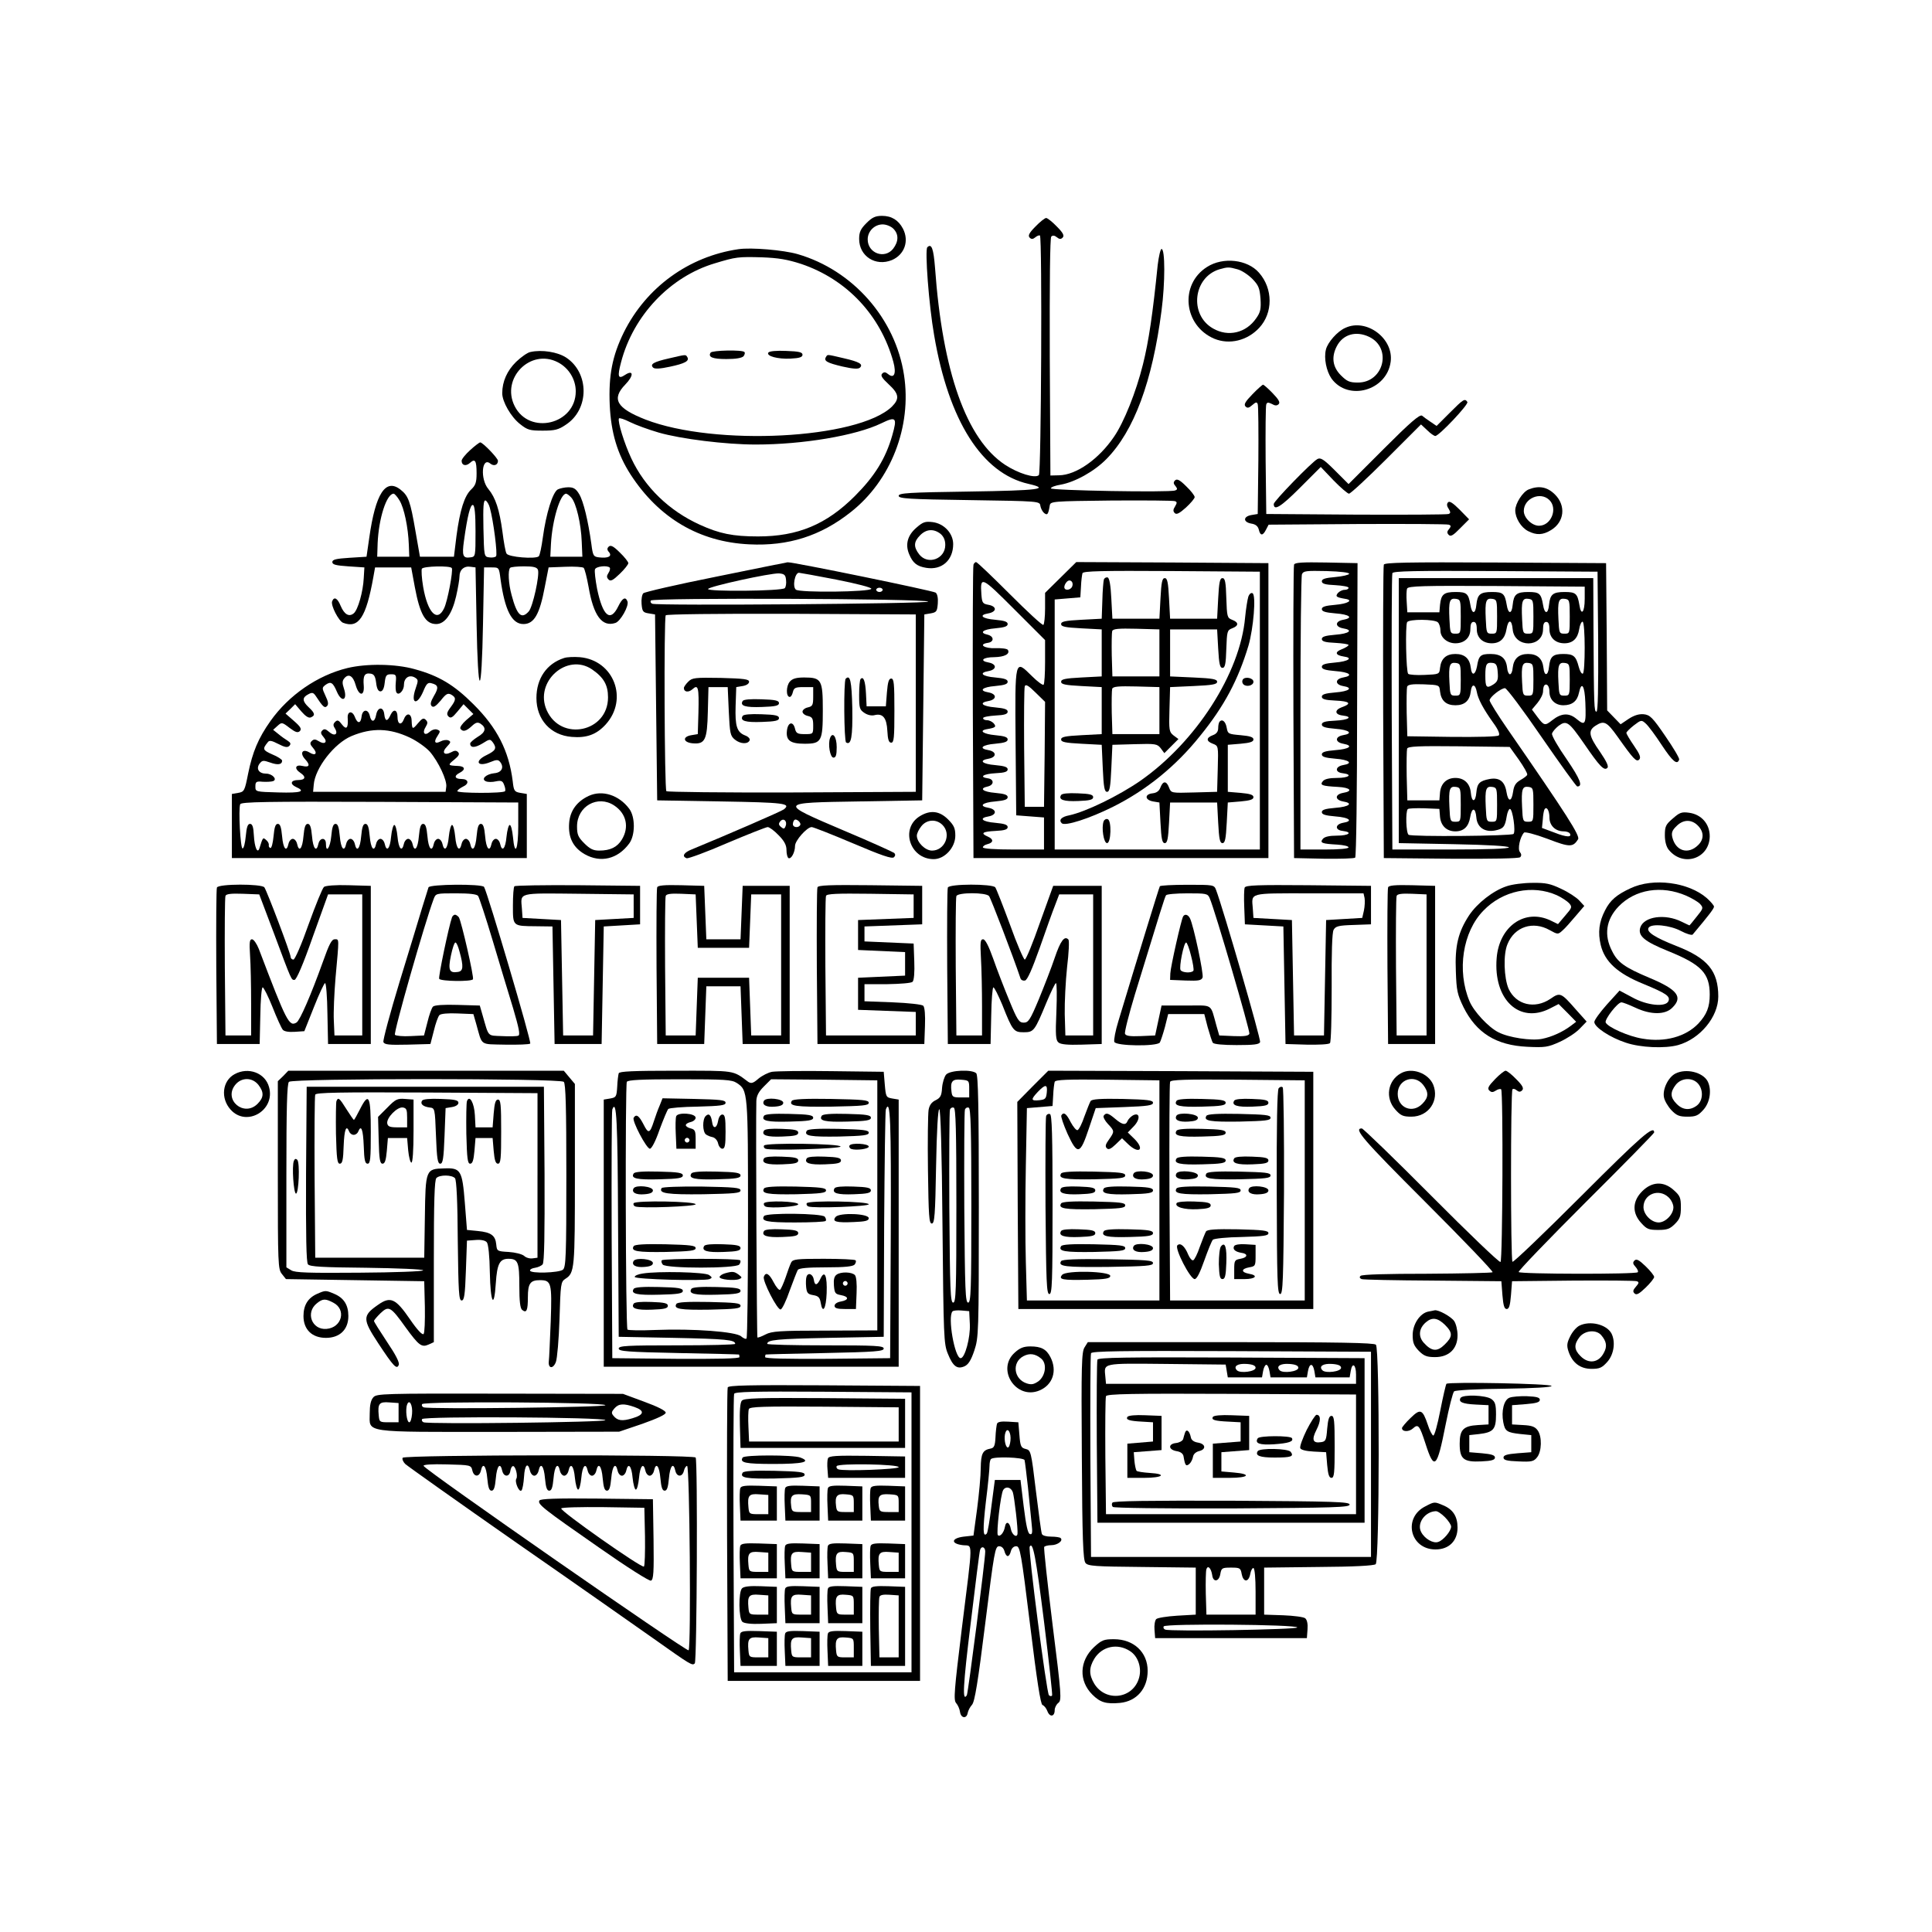 <?xml version="1.0" standalone="no"?>
<!DOCTYPE svg PUBLIC "-//W3C//DTD SVG 20010904//EN"
 "http://www.w3.org/TR/2001/REC-SVG-20010904/DTD/svg10.dtd">
<svg version="1.0" xmlns="http://www.w3.org/2000/svg"
 width="904pt" height="904pt" viewBox="0 0 904 904"
 preserveAspectRatio="xMidYMid meet">

<g transform="translate(0,904) scale(0.1,-0.1)"
fill="#000000" stroke="none">
<path d="M4054 7996 c-27 -27 -34 -42 -34 -74 0 -81 77 -130 153 -99 59 25 82
89 52 147 -21 40 -53 60 -98 60 -31 0 -46 -7 -73 -34z m126 -26 c26 -26 25
-60 -1 -94 -40 -50 -119 -21 -119 44 0 38 32 70 70 70 17 0 39 -9 50 -20z"/>
<path d="M4845 7980 c-30 -30 -36 -43 -27 -52 8 -8 15 -8 27 2 8 7 18 10 21 8
11 -11 6 -1110 -5 -1121 -17 -17 -97 8 -158 48 -181 119 -293 435 -328 923 -7
88 -16 115 -36 95 -12 -12 7 -270 32 -412 68 -400 224 -646 441 -695 105 -24
51 -31 -277 -36 -284 -4 -330 -7 -330 -20 0 -13 46 -16 330 -20 330 -5 330 -5
333 -27 2 -12 10 -27 17 -33 16 -13 20 -7 27 35 3 19 12 20 288 23 157 1 291
0 298 -3 10 -4 10 -8 0 -25 -9 -14 -10 -22 -1 -31 8 -8 22 -1 52 26 23 21 41
43 41 49 0 7 -18 30 -40 51 -30 30 -43 36 -52 27 -8 -8 -8 -15 2 -26 10 -13
10 -17 -2 -21 -26 -10 -583 0 -581 10 1 6 21 13 45 17 68 12 158 62 215 120
129 131 215 362 258 695 17 129 17 288 0 288 -5 0 -13 -34 -18 -75 -23 -228
-42 -357 -69 -465 -32 -129 -89 -271 -135 -338 -71 -105 -177 -180 -258 -181
l-40 -1 -3 554 c-1 347 1 558 7 564 7 7 16 5 26 -3 12 -10 19 -10 27 -2 9 9 3
22 -27 52 -21 22 -44 40 -50 40 -6 0 -29 -18 -50 -40z"/>
<path d="M3455 7874 c-232 -34 -431 -178 -536 -389 -54 -110 -72 -202 -66
-340 6 -130 36 -230 98 -326 132 -203 321 -315 555 -326 182 -9 334 39 475
151 188 148 286 400 249 641 -40 264 -239 491 -498 566 -66 19 -218 32 -277
23z m294 -69 c213 -72 371 -240 431 -458 15 -55 4 -81 -25 -57 -12 10 -19 10
-27 2 -9 -9 -1 -21 30 -50 49 -45 52 -68 15 -105 -159 -152 -828 -186 -1153
-60 -135 53 -160 96 -94 164 40 41 39 71 -1 45 -33 -22 -37 -9 -19 59 57 219
230 401 439 463 99 30 109 31 220 28 78 -3 119 -10 184 -31z m-667 -789 c104
-30 314 -56 454 -56 222 0 469 42 587 99 70 34 76 28 52 -56 -31 -109 -83
-192 -175 -284 -133 -133 -267 -189 -453 -189 -118 0 -181 13 -273 55 -143 65
-257 175 -320 310 -33 70 -65 174 -58 187 3 4 26 -4 52 -17 26 -13 86 -35 134
-49z"/>
<path d="M3325 7390 c-13 -21 9 -30 74 -30 45 0 72 5 80 13 6 8 8 17 4 20 -10
11 -151 8 -158 -3z"/>
<path d="M3595 7390 c-10 -16 44 -31 104 -28 42 2 56 7 56 18 0 12 -16 16 -77
18 -45 2 -79 -1 -83 -8z"/>
<path d="M3130 7363 c-71 -16 -90 -27 -74 -43 7 -7 32 -6 78 4 71 15 93 27 82
45 -8 13 -4 13 -86 -6z"/>
<path d="M3865 7370 c-12 -19 5 -28 77 -45 49 -11 74 -13 82 -5 16 16 -3 27
-77 44 -81 19 -74 18 -82 6z"/>
<path d="M5648 7791 c-130 -82 -110 -275 34 -336 71 -29 154 -9 210 51 65 70
65 183 -1 258 -54 62 -168 75 -243 27z m142 -11 c20 -5 51 -26 70 -45 29 -30
34 -43 38 -92 3 -48 0 -64 -20 -92 -47 -69 -131 -89 -202 -48 -113 64 -93 240
30 277 39 11 44 11 84 0z"/>
<path d="M6295 7506 c-37 -16 -83 -68 -91 -102 -10 -40 2 -100 26 -135 78
-108 259 -57 277 78 15 109 -113 205 -212 159z m111 -42 c109 -52 69 -214 -52
-214 -39 0 -51 5 -80 34 -39 39 -45 86 -19 136 29 56 90 73 151 44z"/>
<path d="M2482 7393 c-13 -2 -43 -23 -67 -46 -42 -41 -65 -92 -65 -147 0 -40
41 -111 83 -144 35 -28 46 -31 106 -31 57 0 74 4 109 28 110 72 110 242 1 314
-40 26 -113 38 -167 26z m128 -48 c51 -26 84 -80 84 -136 0 -155 -217 -207
-286 -69 -65 130 74 271 202 205z"/>
<path d="M5860 7195 c-34 -35 -41 -48 -32 -57 9 -9 16 -7 32 7 16 14 21 15 25
4 3 -8 4 -127 3 -264 l-3 -250 -30 -5 c-39 -7 -39 -33 0 -40 20 -3 31 -12 35
-28 7 -30 19 -30 34 0 l12 23 414 3 c228 1 421 0 429 -3 11 -4 11 -8 1 -21
-10 -11 -10 -18 -1 -27 9 -9 21 -2 53 31 l42 42 -44 45 c-30 30 -47 42 -54 35
-7 -7 -7 -17 2 -30 10 -17 10 -21 0 -25 -7 -3 -202 -4 -433 -3 l-420 3 -3 250
c-1 137 0 256 3 263 4 10 9 10 26 2 15 -9 24 -9 32 -1 8 8 0 22 -28 51 -21 22
-42 40 -45 40 -3 0 -26 -20 -50 -45z"/>
<path d="M6783 7108 l-61 -61 -28 19 c-15 10 -33 23 -40 29 -11 7 -54 -30
-179 -155 l-165 -165 -64 64 c-53 53 -67 61 -82 53 -27 -15 -204 -197 -204
-210 0 -34 32 -15 121 74 l99 99 60 -63 c33 -34 66 -62 72 -62 7 0 86 73 175
162 l162 162 29 -27 c15 -15 32 -27 38 -27 17 0 157 148 150 159 -12 18 -18
14 -83 -51z"/>
<path d="M2200 6934 c-22 -20 -40 -42 -40 -50 0 -22 20 -27 39 -10 24 22 31
11 31 -49 0 -42 -5 -56 -25 -75 -32 -30 -53 -97 -69 -217 l-12 -98 -79 0 -80
0 -21 120 c-24 140 -33 165 -70 194 -70 55 -117 -19 -146 -224 l-13 -90 -80
-5 c-62 -4 -80 -8 -80 -20 0 -12 17 -16 75 -20 l75 -5 -3 -50 c-3 -63 -27
-149 -47 -165 -22 -18 -44 -5 -61 35 -15 37 -31 45 -40 21 -7 -19 31 -92 51
-100 73 -28 108 24 142 214 l8 45 85 0 84 0 17 -92 c24 -128 50 -173 100 -173
41 0 74 47 93 129 9 39 16 81 16 94 0 31 22 50 52 45 l23 -3 5 -265 c3 -167 9
-265 15 -265 6 0 12 98 15 265 l5 265 35 0 c35 0 35 0 42 -55 20 -145 53 -210
107 -210 50 0 76 45 100 173 l18 92 78 3 c43 2 82 -1 86 -5 5 -5 15 -45 23
-89 23 -135 63 -189 125 -169 24 7 65 80 57 101 -9 24 -24 16 -43 -23 -37 -76
-72 -47 -99 81 -8 42 -13 84 -10 92 5 14 57 20 69 8 3 -3 1 -15 -6 -25 -9 -14
-9 -21 1 -31 9 -9 20 -4 52 27 22 21 40 44 40 50 0 6 -18 29 -40 50 -30 30
-43 36 -52 27 -8 -8 -8 -15 2 -26 15 -19 -4 -29 -47 -24 -26 3 -29 7 -36 63
-15 108 -37 200 -57 233 -15 25 -26 32 -51 32 -16 0 -39 -5 -49 -10 -24 -13
-55 -114 -70 -225 -6 -44 -14 -83 -19 -88 -14 -14 -143 -4 -151 13 -5 8 -13
54 -19 102 -14 103 -32 159 -66 200 -39 46 -31 152 9 119 17 -14 36 -7 36 13
0 12 -71 86 -83 86 -4 0 -25 -16 -47 -36z m-331 -235 c22 -35 41 -127 44 -209
l2 -55 -75 0 -75 0 2 63 c5 117 42 232 75 232 4 0 17 -14 27 -31z m804 13 c23
-25 46 -123 49 -207 l3 -70 -75 0 -75 0 3 60 c6 110 43 235 71 235 4 0 15 -8
24 -18z m-381 -48 c17 -61 37 -219 29 -227 -5 -5 -19 -7 -32 -5 -24 3 -24 5
-27 136 -2 102 0 133 10 130 6 -2 16 -18 20 -34z m-67 -110 c0 -118 0 -119
-24 -122 -35 -5 -40 7 -30 78 16 116 30 171 42 167 8 -2 12 -41 12 -123z
m-111 -172 c7 -12 -20 -156 -36 -188 -32 -68 -77 -22 -98 100 -7 41 -9 79 -6
85 8 12 132 15 140 3z m403 -8 c9 -24 -24 -174 -43 -195 -34 -38 -55 -18 -80
76 -15 54 -18 117 -7 128 3 4 33 7 65 7 44 0 60 -4 65 -16z"/>
<path d="M7153 6750 c-28 -11 -63 -66 -63 -98 0 -36 27 -80 60 -97 39 -20 69
-19 108 5 62 38 70 114 18 166 -36 36 -75 43 -123 24z m97 -50 c40 -40 8 -120
-49 -120 -33 0 -71 37 -71 69 0 59 78 93 120 51z"/>
<path d="M4288 6571 c-42 -36 -53 -79 -34 -124 17 -41 36 -57 80 -64 73 -12
126 36 126 111 0 50 -42 96 -96 103 -35 4 -45 1 -76 -26z m113 -29 c15 -13 22
-30 22 -52 0 -66 -82 -95 -122 -44 -27 35 -26 59 4 89 29 30 64 32 96 7z"/>
<path d="M3348 6341 c-180 -36 -332 -71 -338 -77 -6 -6 -10 -29 -8 -50 3 -34
6 -40 33 -44 l30 -5 5 -435 5 -435 299 -5 c295 -5 329 -9 294 -37 -11 -9 -272
-122 -430 -187 -39 -15 -49 -33 -25 -42 7 -2 93 29 189 71 97 41 183 75 190
75 8 0 31 -17 51 -38 27 -27 37 -47 37 -69 0 -18 4 -34 9 -38 13 -7 31 27 31
57 0 25 56 88 78 88 7 0 94 -34 193 -76 134 -57 183 -74 192 -65 7 7 7 14 1
20 -5 4 -110 52 -234 104 -310 132 -311 131 70 137 l295 5 5 435 5 435 30 5
c27 5 30 9 33 46 2 25 -2 45 -10 51 -12 9 -670 144 -693 142 -5 -1 -157 -31
-337 -68z m330 -15 c2 -16 -1 -33 -6 -38 -14 -14 -363 -17 -359 -4 4 12 292
75 332 73 25 -2 31 -7 33 -31z m235 2 c96 -19 166 -37 164 -43 -5 -15 -335
-19 -353 -4 -17 14 -5 78 14 79 4 0 82 -14 175 -32z m217 -48 c0 -5 -7 -10
-15 -10 -8 0 -15 5 -15 10 0 6 7 10 15 10 8 0 15 -4 15 -10z m213 -55 c2 -10
-1265 -20 -1291 -10 -7 3 -10 9 -7 15 9 14 1294 9 1298 -5z m-58 -475 l0 -415
-579 -3 c-319 -1 -584 2 -588 6 -9 9 -12 808 -3 823 4 5 235 8 588 7 l582 -3
0 -415z m-609 -575 c-5 -14 -9 -15 -21 -5 -12 10 -13 16 -4 27 15 18 34 1 25
-22z m68 4 c-8 -14 -34 -11 -34 4 0 8 3 17 7 20 9 9 34 -13 27 -24z"/>
<path d="M3220 5850 c-11 -11 -20 -24 -20 -29 0 -20 22 -22 40 -6 27 25 31 9
28 -111 l-3 -99 -30 -5 c-43 -7 -39 -34 6 -38 58 -5 68 15 71 148 l3 115 45 0
45 0 5 -113 c5 -105 7 -115 29 -133 26 -21 62 -22 69 -2 2 7 -8 17 -22 22 -38
15 -47 43 -44 138 l3 88 30 5 c18 3 30 11 30 20 0 12 -23 15 -132 18 -122 2
-134 1 -153 -18z"/>
<path d="M3696 5851 c-18 -20 -19 -71 -1 -72 6 0 12 10 15 23 5 20 12 23 50
23 l45 0 0 -45 c0 -39 -3 -45 -25 -50 -14 -3 -25 -12 -25 -20 0 -8 11 -17 25
-20 21 -5 25 -12 25 -45 0 -40 0 -40 -40 -40 -33 0 -40 4 -45 25 -9 38 -34 31
-38 -10 -5 -45 17 -60 83 -60 79 0 85 11 85 157 0 142 -6 153 -87 153 -36 0
-55 -5 -67 -19z"/>
<path d="M3957 5864 c-10 -11 -8 -292 2 -298 24 -15 31 26 29 160 -3 128 -10
159 -31 138z"/>
<path d="M4027 5863 c-4 -3 -7 -37 -7 -74 0 -62 2 -70 25 -85 15 -10 34 -14
48 -10 38 9 56 -13 59 -74 2 -41 7 -55 18 -55 13 0 15 23 15 150 0 127 -2 150
-15 150 -11 0 -16 -16 -20 -65 l-5 -65 -45 0 -45 0 -3 60 c-3 59 -12 82 -25
68z"/>
<path d="M3475 5760 c-14 -23 13 -31 91 -28 62 2 79 6 79 18 0 12 -17 16 -82
18 -52 2 -84 -1 -88 -8z"/>
<path d="M3475 5690 c-14 -23 13 -31 91 -28 62 2 79 6 79 18 0 12 -17 16 -82
18 -52 2 -84 -1 -88 -8z"/>
<path d="M3884 5587 c-11 -29 0 -92 16 -92 11 0 15 12 15 49 0 49 -19 74 -31
43z"/>
<path d="M4555 6398 c-3 -7 -4 -319 -3 -693 l3 -680 690 0 690 0 0 690 0 690
-450 3 -449 2 -73 -72 -73 -72 0 -73 c0 -39 -4 -74 -8 -77 -5 -3 -75 62 -158
145 -82 82 -152 149 -157 149 -4 0 -10 -6 -12 -12z m1340 -683 l0 -650 -480 0
-480 0 0 585 0 585 60 5 60 5 3 50 c1 28 5 56 7 63 4 10 92 12 417 10 l413 -3
0 -650z m-1005 229 c0 -55 -3 -104 -7 -108 -4 -3 -28 14 -54 40 -81 80 -80 87
-77 -308 l3 -343 65 -5 65 -5 0 -75 0 -75 -142 0 c-88 0 -143 4 -144 10 0 6 9
12 21 15 29 7 30 23 3 35 -37 16 -27 24 35 27 43 2 57 7 57 18 0 11 -15 16
-58 20 -62 5 -79 22 -31 30 17 3 29 11 29 20 0 9 -12 17 -29 20 -48 8 -31 25
31 30 43 4 58 9 58 20 0 11 -15 16 -58 20 -59 5 -77 21 -35 30 30 7 30 34 1
38 -44 6 -22 21 35 24 43 2 57 7 57 18 0 11 -15 16 -58 20 -62 5 -79 22 -31
30 38 7 38 33 -1 40 -48 8 -30 25 32 30 43 4 58 9 58 20 0 11 -15 16 -58 20
-55 5 -79 21 -40 28 41 7 46 11 33 27 -7 8 -21 15 -31 15 -11 0 -19 4 -19 10
0 5 26 10 58 12 43 2 57 7 57 18 0 11 -15 16 -58 20 -62 5 -79 22 -31 30 17 3
29 11 29 20 0 9 -12 17 -29 20 -48 8 -31 25 31 30 43 4 58 9 58 20 0 11 -15
16 -58 20 -62 5 -79 22 -31 30 17 3 29 11 29 20 0 9 -12 17 -29 20 -45 8 -27
25 26 25 49 1 75 15 64 34 -4 6 -30 9 -58 8 -52 -2 -82 18 -36 25 30 4 30 30
0 38 -42 9 -24 25 35 30 43 4 58 9 58 20 0 11 -15 16 -58 20 -62 5 -80 22 -32
30 17 3 30 11 30 20 0 9 -12 17 -30 20 -27 5 -30 9 -33 49 -6 87 0 84 153 -69
l145 -145 0 -101z m127 352 c-8 -19 -37 -21 -37 -3 0 7 5 18 12 25 15 15 33
-1 25 -22z m-129 -786 l-3 -245 -45 0 -45 0 -3 275 c-1 151 0 281 3 289 4 11
18 3 51 -30 l44 -43 -2 -246z"/>
<path d="M5165 6328 c-2 -7 -6 -51 -7 -98 l-3 -85 -95 -5 c-76 -4 -95 -8 -95
-20 0 -12 19 -16 95 -20 l95 -5 0 -110 0 -110 -95 -5 c-76 -4 -95 -8 -95 -20
0 -12 19 -16 95 -20 l95 -5 0 -110 0 -110 -95 -5 c-76 -4 -95 -8 -95 -20 0
-12 19 -16 95 -20 l95 -5 5 -110 c4 -89 8 -110 20 -110 12 0 16 21 20 110 l5
110 105 3 c98 3 105 1 121 -19 l17 -23 33 33 33 33 -23 17 c-20 16 -22 23 -19
121 l3 105 110 5 c89 4 110 8 110 20 0 12 -21 16 -110 20 l-110 5 0 110 0 110
110 0 110 0 5 -90 c4 -71 8 -90 20 -90 12 0 16 18 18 88 3 83 4 88 27 97 32
12 32 28 0 40 -23 9 -24 14 -27 102 -2 75 -6 93 -18 93 -12 0 -16 -19 -20 -95
l-5 -95 -110 0 -110 0 -5 95 c-4 76 -8 95 -20 95 -12 0 -16 -19 -20 -95 l-5
-95 -110 0 -110 0 -5 94 c-3 63 -9 96 -17 99 -7 2 -15 -2 -18 -10z m260 -343
l0 -110 -110 0 -110 0 -3 99 c-1 55 0 106 2 113 4 11 30 13 113 11 l108 -3 0
-110z m0 -270 l0 -110 -110 0 -110 0 -3 99 c-1 55 0 106 2 113 4 11 30 13 113
11 l108 -3 0 -110z"/>
<path d="M5841 6248 c-4 -13 -11 -56 -15 -97 -23 -261 -230 -583 -491 -765
-100 -69 -253 -144 -332 -161 -37 -7 -50 -22 -35 -37 15 -15 130 22 240 77
156 78 294 190 406 330 115 141 180 265 228 425 23 80 36 234 19 244 -6 4 -15
-2 -20 -16z"/>
<path d="M5815 5860 c-4 -7 -3 -16 3 -22 14 -14 47 -6 47 12 0 18 -40 26 -50
10z"/>
<path d="M5707 5664 c-4 -4 -7 -18 -7 -31 0 -16 -8 -27 -25 -33 -32 -12 -32
-28 0 -40 26 -10 26 -10 23 -117 l-3 -108 -108 -3 c-107 -3 -107 -3 -117 23
-12 32 -28 32 -40 1 -6 -17 -18 -26 -37 -28 -38 -4 -37 -31 2 -38 l30 -5 5
-95 c4 -76 8 -95 20 -95 12 0 16 19 20 95 l5 95 110 0 110 0 5 -95 c4 -76 8
-95 20 -95 12 0 16 19 20 95 l5 95 60 5 c44 4 60 9 60 20 0 11 -16 16 -60 20
l-60 5 0 110 0 110 60 5 c44 4 60 9 60 20 0 11 -16 16 -60 20 -57 5 -60 6 -65
34 -5 29 -20 43 -33 30z"/>
<path d="M4965 5320 c-14 -22 12 -31 81 -28 53 2 69 6 69 18 0 12 -16 16 -72
18 -45 2 -74 -1 -78 -8z"/>
<path d="M5164 5197 c-11 -29 0 -102 16 -102 19 0 22 106 3 112 -7 3 -16 -2
-19 -10z"/>
<path d="M6055 6398 c-3 -7 -4 -319 -3 -693 l3 -680 139 -3 c77 -1 143 1 147
5 5 5 9 316 9 693 l2 685 -146 3 c-112 2 -148 0 -151 -10z m258 -43 c-2 -5
-31 -12 -65 -15 -47 -4 -63 -9 -63 -20 0 -11 15 -16 63 -18 34 -2 62 -7 62
-12 0 -6 -8 -10 -19 -10 -10 0 -24 -7 -31 -15 -13 -16 -7 -20 34 -27 41 -6 13
-23 -46 -28 -47 -4 -63 -9 -63 -20 0 -11 16 -16 63 -20 67 -5 87 -21 37 -30
-39 -7 -39 -33 -1 -40 50 -8 30 -25 -36 -30 -47 -4 -63 -9 -63 -20 0 -11 15
-16 63 -18 34 -2 62 -6 62 -10 0 -4 -14 -13 -32 -20 -34 -13 -30 -28 10 -34
45 -6 21 -23 -40 -28 -47 -4 -63 -9 -63 -20 0 -11 16 -16 63 -20 67 -5 87 -21
37 -30 -39 -7 -39 -33 -1 -40 50 -8 30 -25 -36 -30 -47 -4 -63 -9 -63 -20 0
-11 15 -16 63 -18 68 -3 79 -14 31 -31 -36 -13 -34 -35 4 -39 50 -6 27 -21
-35 -24 -48 -2 -63 -7 -63 -18 0 -11 16 -16 63 -20 66 -5 86 -22 36 -30 -38
-7 -38 -33 1 -40 50 -9 30 -25 -37 -30 -47 -4 -63 -9 -63 -20 0 -11 16 -16 63
-20 66 -5 86 -22 36 -30 -37 -7 -39 -34 -1 -38 48 -6 29 -22 -27 -22 -35 0
-58 -5 -66 -15 -16 -19 -4 -23 70 -27 59 -3 73 -20 24 -28 -17 -3 -29 -11 -29
-20 0 -9 12 -17 29 -20 50 -8 30 -25 -36 -30 -47 -4 -63 -9 -63 -20 0 -11 16
-16 63 -20 66 -5 86 -22 36 -30 -37 -7 -39 -34 -1 -38 48 -6 29 -22 -27 -22
-35 0 -58 -5 -66 -15 -16 -19 -4 -23 68 -27 29 -2 52 -7 52 -13 0 -6 -44 -10
-112 -10 l-113 0 0 635 c0 349 3 643 7 653 7 16 20 17 115 15 66 -2 107 -7
106 -13z"/>
<path d="M6475 6398 c-3 -7 -4 -319 -3 -693 l3 -680 314 -3 c194 -1 318 1 324
7 7 7 6 15 -1 24 -12 14 0 70 19 91 4 5 51 -7 110 -29 104 -40 119 -40 143 -2
10 16 -51 112 -329 514 -47 68 -85 129 -85 136 0 15 53 57 72 57 8 0 85 -103
172 -230 87 -126 162 -230 166 -230 28 0 14 34 -49 127 -40 57 -71 111 -69
120 2 9 16 25 31 37 37 27 48 19 120 -85 72 -105 93 -127 108 -112 7 7 -3 29
-35 76 -52 74 -56 98 -21 121 40 26 53 20 103 -50 75 -106 89 -121 102 -108 9
9 3 25 -24 64 -20 29 -36 56 -36 61 0 4 16 20 35 35 34 26 36 26 55 9 12 -10
46 -56 76 -102 51 -77 72 -94 81 -67 2 6 -27 55 -65 110 -60 88 -72 99 -101
102 -22 2 -45 -5 -71 -22 l-37 -25 -32 33 -31 32 -2 344 -3 345 -518 3 c-409
2 -519 0 -522 -10z m1003 -360 c1 -217 -1 -328 -8 -328 -11 0 -12 23 -14 390
l-1 235 -455 0 -455 0 0 -620 0 -620 258 -5 c161 -3 257 -9 257 -15 0 -6 -98
-10 -272 -10 l-273 0 -3 640 c-1 352 0 646 3 653 3 10 105 12 482 10 l478 -3
3 -327z m-63 200 c0 -65 -17 -82 -25 -28 -9 53 -17 60 -69 60 -55 0 -68 -11
-73 -60 -4 -45 -21 -45 -28 0 -9 53 -17 60 -69 60 -55 0 -68 -11 -73 -60 -4
-45 -21 -45 -28 0 -9 53 -17 60 -69 60 -55 0 -68 -11 -73 -60 -4 -45 -21 -45
-28 0 -9 53 -17 60 -69 60 -55 0 -68 -11 -73 -60 l-3 -35 -75 0 -75 0 -3 49
c-2 27 -1 55 2 62 5 12 74 14 418 12 l413 -3 0 -57z m-580 -83 c0 -79 0 -80
-25 -80 -24 0 -25 3 -28 69 -4 84 1 98 30 94 22 -3 23 -8 23 -83z m170 0 c0
-79 0 -80 -25 -80 -24 0 -25 3 -28 69 -4 84 1 98 30 94 22 -3 23 -8 23 -83z
m170 0 c0 -79 0 -80 -25 -80 -24 0 -25 3 -28 69 -4 84 1 98 30 94 22 -3 23 -8
23 -83z m170 0 c0 -79 0 -80 -25 -80 -24 0 -25 3 -28 69 -4 84 1 98 30 94 22
-3 23 -8 23 -83z m-617 -27 c7 -7 12 -24 12 -39 0 -32 32 -59 70 -59 42 0 70
26 70 66 0 24 5 34 15 34 10 0 15 -10 15 -34 0 -40 28 -66 70 -66 39 0 62 22
69 66 8 48 25 47 29 -1 8 -88 142 -87 142 1 0 24 5 34 15 34 10 0 15 -10 15
-34 0 -40 28 -66 70 -66 39 0 62 22 69 65 3 21 11 37 16 36 13 -1 13 -240 1
-243 -6 -2 -14 13 -19 32 -13 50 -24 60 -72 60 -49 0 -62 -12 -67 -60 -4 -43
-22 -46 -26 -5 -5 44 -29 65 -72 65 -43 0 -67 -21 -72 -65 -1 -16 -7 -30 -13
-30 -5 0 -12 14 -13 30 -5 46 -29 65 -78 65 -47 0 -55 -8 -63 -58 -8 -42 -25
-46 -29 -7 -5 44 -29 65 -72 65 -43 0 -67 -21 -72 -65 -3 -30 -4 -30 -72 -33
-38 -2 -73 1 -77 5 -10 10 -14 226 -5 242 10 15 129 14 144 -1z m107 -268 c0
-73 -1 -75 -25 -75 -24 0 -25 3 -28 64 -4 78 1 93 30 89 22 -3 23 -8 23 -78z
m173 34 c3 -34 -1 -44 -21 -57 -32 -20 -37 -14 -37 43 0 53 6 62 35 58 16 -2
21 -12 23 -44z m167 -34 c0 -73 -1 -75 -25 -75 -24 0 -25 3 -28 64 -4 78 1 93
30 89 22 -3 23 -8 23 -78z m170 0 c0 -73 -1 -75 -25 -75 -24 0 -25 3 -28 64
-4 78 1 93 30 89 22 -3 23 -8 23 -78z m-607 -55 c5 -44 29 -65 72 -65 43 0 67
21 72 65 4 37 21 36 28 -2 6 -34 30 -79 77 -145 23 -31 32 -53 26 -59 -6 -6
-95 -8 -219 -7 l-209 3 -3 109 c-1 61 0 116 2 123 4 10 24 13 78 11 73 -3 73
-3 76 -33z m512 -2 c0 -37 27 -63 65 -63 41 0 65 19 73 58 12 57 27 35 30 -45
4 -103 0 -111 -40 -78 -36 31 -72 29 -115 -5 -34 -27 -38 -26 -69 15 l-26 35
26 31 c14 17 26 41 26 53 0 13 3 26 6 29 12 12 24 -4 24 -30z m-143 -318 c23
-33 41 -64 39 -70 -1 -5 -16 -16 -32 -25 -22 -13 -30 -26 -34 -54 -7 -49 -23
-50 -31 -2 -8 50 -33 69 -79 61 -47 -9 -58 -20 -62 -63 -4 -48 -22 -48 -26 0
-4 42 -31 68 -72 68 -41 0 -68 -26 -72 -68 l-3 -37 -75 0 -75 0 -3 114 c-1 63
0 121 2 128 4 11 53 13 243 11 l237 -3 43 -60z m-272 -210 c0 -79 0 -80 -25
-80 -24 0 -25 3 -28 69 -4 84 1 98 30 94 22 -3 23 -8 23 -83z m170 0 c0 -79 0
-80 -25 -80 -24 0 -25 3 -28 69 -4 84 1 98 30 94 22 -3 23 -8 23 -83z m170 0
c0 -79 0 -80 -25 -80 -24 0 -25 3 -28 69 -4 84 1 98 30 94 22 -3 23 -8 23 -83z
m-437 -57 c4 -42 31 -68 72 -68 39 0 62 22 69 66 8 48 25 47 29 -1 4 -46 38
-70 87 -61 39 8 47 16 55 66 3 19 10 35 15 35 13 0 28 -106 17 -117 -10 -10
-475 -14 -491 -4 -12 8 -15 108 -4 120 4 4 39 5 78 4 l70 -3 3 -37z m512 -3
c0 -38 28 -65 67 -65 12 0 24 -4 28 -9 12 -20 -15 -19 -71 3 l-59 22 4 40 c1
21 5 42 8 47 10 16 23 -6 23 -38z"/>
<path d="M2639 5961 c-81 -26 -129 -96 -129 -187 0 -101 66 -174 165 -182 70
-6 116 11 159 58 108 119 38 301 -121 315 -26 2 -60 1 -74 -4z m131 -53 c55
-38 75 -73 75 -131 0 -163 -221 -209 -287 -60 -59 133 95 270 212 191z"/>
<path d="M1625 5914 c-139 -34 -273 -126 -359 -247 -58 -82 -84 -145 -105
-247 -16 -81 -18 -85 -47 -90 l-29 -5 0 -150 0 -150 690 0 690 0 0 150 0 150
-30 5 c-28 5 -31 9 -36 55 -18 142 -73 250 -184 360 -90 90 -161 133 -275 164
-89 25 -224 27 -315 5z m135 -69 c3 -27 10 -40 20 -40 10 0 17 13 20 40 4 35
8 40 30 40 23 0 25 -3 22 -37 -2 -21 -1 -42 3 -48 10 -17 35 8 35 35 0 32 23
49 49 36 19 -11 19 -14 6 -52 -25 -71 5 -84 35 -15 15 37 22 44 39 39 32 -8
35 -20 11 -60 -15 -26 -18 -39 -10 -47 8 -8 19 -1 42 26 25 32 33 36 49 28 24
-14 24 -24 -3 -60 -18 -24 -19 -33 -9 -43 10 -9 18 -5 41 23 l29 35 23 -23 23
-23 -34 -29 c-18 -16 -30 -33 -27 -39 11 -17 27 -13 53 11 19 18 28 20 41 12
29 -19 25 -40 -13 -62 -19 -12 -35 -26 -35 -31 0 -21 22 -21 57 0 35 22 36 22
50 4 18 -26 13 -37 -30 -58 -59 -28 -44 -58 17 -33 29 12 37 12 46 1 20 -25 8
-50 -27 -53 -39 -4 -64 -28 -39 -38 9 -4 30 -4 47 0 25 5 31 2 38 -17 5 -12 7
-25 4 -29 -6 -11 -223 -10 -223 0 0 5 12 14 26 21 31 14 27 36 -7 36 -32 0
-36 15 -8 29 29 15 25 31 -9 32 -47 2 -48 4 -17 29 22 18 27 27 18 36 -8 8
-16 8 -32 -1 -33 -17 -46 -1 -20 26 19 20 20 24 6 30 -8 3 -24 1 -35 -5 -27
-14 -34 -3 -15 25 14 22 14 24 -1 30 -10 4 -25 -1 -35 -10 -24 -22 -37 -5 -19
23 10 17 10 23 0 33 -10 10 -17 7 -37 -17 -25 -30 -27 -29 -29 14 -1 34 -24
38 -36 6 -12 -31 -30 -25 -30 10 0 34 -18 40 -32 11 -15 -34 -26 -33 -30 2 -4
37 -31 35 -38 -3 -6 -35 -23 -37 -30 -3 -8 32 -34 29 -38 -4 -4 -35 -19 -36
-32 -2 -12 31 -36 26 -33 -7 3 -46 -6 -56 -27 -29 -15 20 -21 23 -32 12 -10
-10 -10 -17 0 -32 16 -27 -4 -37 -29 -14 -15 13 -22 15 -31 6 -9 -9 -7 -16 6
-31 21 -24 5 -37 -23 -19 -16 10 -23 10 -33 0 -9 -9 -7 -16 7 -32 22 -25 12
-39 -17 -21 -33 20 -47 -3 -20 -32 25 -27 20 -39 -13 -31 -33 8 -40 -12 -10
-32 29 -19 24 -34 -10 -34 -34 0 -40 -18 -11 -32 48 -21 26 -29 -81 -26 -108
3 -108 3 -108 28 0 22 4 25 34 22 19 -1 41 0 49 3 21 8 -4 35 -33 35 -33 0
-48 22 -31 46 13 17 18 17 50 6 36 -13 56 -10 56 9 0 5 -21 19 -46 29 -45 20
-47 25 -21 57 7 10 18 8 49 -8 31 -16 43 -18 52 -9 8 9 6 15 -8 24 -10 6 -30
20 -43 31 l-25 20 21 19 c19 17 21 17 56 -10 28 -21 38 -24 48 -15 9 10 4 20
-27 47 l-40 35 23 22 22 22 29 -34 c19 -22 34 -32 44 -28 22 9 20 20 -9 47
-31 29 -32 46 -3 61 18 10 24 9 35 -7 34 -52 42 -59 53 -48 8 8 6 21 -7 48
-17 37 -17 38 1 52 24 17 34 10 52 -32 23 -54 52 -41 33 15 -8 24 -8 35 2 47
20 24 41 12 53 -31 15 -53 42 -55 38 -3 -4 46 4 60 31 56 17 -2 23 -12 27 -43z
m157 -256 c34 -16 76 -46 94 -66 40 -46 82 -135 77 -165 l-3 -23 -310 0 -310
0 3 33 c6 78 96 194 177 228 96 40 178 37 272 -7z m508 -411 c0 -115 -16 -150
-25 -53 -3 30 -9 55 -15 55 -5 0 -12 -25 -15 -55 -5 -57 -21 -74 -30 -33 -3
13 -12 23 -20 23 -8 0 -17 -10 -20 -23 -9 -42 -25 -24 -30 35 -4 43 -9 58 -20
58 -11 0 -16 -15 -20 -58 -5 -59 -21 -77 -30 -35 -3 13 -12 23 -20 23 -8 0
-17 -10 -20 -23 -9 -41 -25 -24 -30 33 -3 30 -9 55 -15 55 -5 0 -12 -25 -15
-55 -5 -57 -21 -74 -30 -33 -3 13 -12 23 -20 23 -8 0 -17 -10 -20 -23 -9 -42
-25 -24 -30 35 -4 43 -9 58 -20 58 -11 0 -16 -15 -20 -58 -5 -59 -21 -77 -30
-35 -3 13 -12 23 -20 23 -8 0 -17 -10 -20 -23 -9 -41 -25 -24 -30 33 -3 30 -9
55 -15 55 -5 0 -12 -25 -15 -55 -5 -57 -21 -74 -30 -33 -3 13 -12 23 -20 23
-8 0 -17 -10 -20 -23 -9 -42 -25 -24 -30 35 -4 43 -9 58 -20 58 -11 0 -16 -15
-20 -58 -5 -59 -21 -77 -30 -35 -3 13 -12 23 -20 23 -8 0 -17 -10 -20 -23 -9
-42 -25 -24 -30 35 -4 43 -9 58 -20 58 -11 0 -16 -15 -20 -58 -5 -54 -25 -82
-25 -34 0 29 -28 29 -35 -1 -9 -42 -25 -24 -30 35 -4 43 -9 58 -20 58 -11 0
-16 -15 -20 -58 -5 -59 -21 -77 -30 -35 -3 13 -12 23 -20 23 -8 0 -17 -10 -20
-23 -9 -42 -25 -24 -30 35 -4 43 -9 58 -20 58 -11 0 -16 -15 -20 -58 -3 -31
-9 -56 -15 -55 -5 2 -9 8 -7 14 1 6 -4 17 -13 24 -15 13 -15 12 -31 -39 -9
-28 -23 4 -26 59 -2 41 -7 55 -18 55 -11 0 -16 -15 -20 -58 -3 -31 -9 -57 -15
-57 -10 0 -20 183 -11 207 5 11 122 13 653 11 l648 -3 0 -107z"/>
<path d="M2755 5316 c-56 -26 -88 -70 -92 -128 -5 -67 19 -114 73 -145 74 -42
154 -23 208 50 29 39 29 125 0 163 -48 64 -126 89 -189 60z m119 -45 c57 -38
71 -101 36 -159 -22 -36 -54 -52 -107 -52 -27 0 -43 8 -69 34 -29 29 -34 41
-34 79 0 95 97 149 174 98z"/>
<path d="M4304 5221 c-93 -57 -47 -201 65 -201 51 0 101 54 101 110 0 34 -6
48 -34 76 -40 40 -83 45 -132 15z m106 -41 c43 -43 11 -120 -49 -120 -32 0
-71 39 -71 70 0 10 9 29 21 44 25 32 70 35 99 6z"/>
<path d="M7827 5210 c-33 -28 -37 -37 -37 -79 0 -28 7 -54 18 -67 67 -83 191
-42 192 63 0 58 -39 102 -96 110 -36 5 -45 1 -77 -27z m111 -27 c35 -30 38
-68 8 -97 -46 -46 -105 -29 -121 36 -5 21 -1 33 19 52 29 30 65 33 94 9z"/>
<path d="M7049 4893 c-63 -21 -137 -79 -175 -136 -51 -78 -67 -143 -62 -261 3
-91 7 -109 36 -169 60 -120 152 -178 298 -185 83 -4 97 -2 152 23 33 15 75 42
93 61 l33 34 -50 56 c-70 80 -74 82 -120 50 -73 -49 -160 -28 -195 47 -22 51
-26 162 -5 210 33 81 119 109 197 65 38 -21 39 -21 60 -2 12 10 39 41 61 67
l41 48 -24 26 c-13 14 -51 39 -84 54 -50 24 -72 29 -135 28 -41 0 -96 -7 -121
-16z m236 -42 c22 -10 47 -27 57 -37 15 -18 14 -21 -18 -58 l-34 -40 -35 17
c-120 57 -240 -27 -252 -176 -16 -194 106 -309 249 -236 l41 21 41 -41 41 -42
-25 -19 c-37 -28 -89 -52 -135 -61 -50 -10 -156 6 -204 31 -46 23 -115 97
-135 145 -60 143 -32 325 65 424 90 94 230 123 344 72z"/>
<path d="M7630 4884 c-65 -30 -96 -56 -120 -104 -28 -54 -34 -103 -20 -162 19
-78 79 -133 200 -182 106 -44 126 -57 117 -80 -12 -30 -101 -21 -169 17 l-60
32 -59 -65 c-32 -36 -59 -73 -59 -82 0 -24 74 -73 148 -97 68 -23 182 -28 244
-11 103 29 188 132 188 227 0 120 -50 180 -197 237 -101 40 -141 66 -129 85
13 21 100 12 151 -15 26 -14 51 -21 55 -17 79 94 100 122 100 131 0 5 -15 23
-34 40 -85 74 -250 96 -356 46z m260 -35 c27 -12 56 -29 65 -39 16 -18 15 -21
-16 -59 -18 -23 -33 -41 -34 -41 -1 0 -17 8 -36 17 -78 39 -177 25 -194 -27
-12 -39 19 -65 130 -110 156 -63 195 -104 195 -204 0 -58 -14 -93 -53 -135
-59 -62 -157 -89 -261 -71 -65 10 -164 54 -173 76 -5 15 56 94 74 94 6 0 35
-11 65 -25 72 -34 140 -34 173 0 51 50 24 85 -108 140 -116 49 -148 72 -174
125 -39 75 -28 147 30 208 78 81 201 101 317 51z"/>
<path d="M1015 4887 c-3 -6 -4 -174 -3 -372 l3 -360 100 0 100 0 3 133 c1 72
6 132 11 132 5 0 26 -42 46 -92 20 -51 42 -99 48 -106 6 -8 27 -12 56 -10 l45
3 45 113 c24 61 48 112 52 112 5 0 10 -64 11 -142 l3 -143 100 0 100 0 0 370
0 370 -104 3 c-60 2 -108 -2 -115 -8 -7 -5 -39 -84 -72 -175 -33 -94 -64 -165
-71 -165 -7 0 -13 6 -13 12 0 17 -111 309 -123 326 -13 17 -216 17 -222 -1z
m266 -212 c85 -228 82 -220 97 -220 9 0 41 74 85 200 l72 200 80 0 80 0 0
-330 0 -330 -65 0 -65 0 -3 70 c-2 39 2 129 8 200 17 190 18 180 -4 180 -14 0
-26 -23 -55 -105 -56 -156 -107 -273 -123 -284 -35 -22 -47 2 -177 344 -10 25
-24 45 -32 45 -11 0 -13 -14 -9 -75 3 -41 5 -142 5 -225 l0 -150 -60 0 -60 0
-3 320 c-1 176 0 326 3 333 3 9 25 12 81 10 l77 -3 68 -180z"/>
<path d="M2005 4888 c-2 -7 -15 -49 -29 -93 -13 -44 -61 -201 -106 -348 -45
-148 -79 -275 -76 -283 5 -12 26 -14 113 -12 l107 3 16 62 c8 34 20 67 26 73
6 7 41 10 85 8 l74 -3 13 -45 c30 -106 14 -95 136 -98 60 -1 113 1 117 5 7 7
-200 707 -216 733 -10 15 -255 13 -260 -2z m232 -40 c5 -7 36 -101 68 -208 32
-107 75 -250 96 -318 27 -92 34 -125 24 -128 -6 -3 -41 -4 -76 -2 -70 3 -61
-6 -91 98 l-13 45 -104 3 c-65 2 -108 -1 -115 -8 -6 -6 -18 -39 -26 -73 l-16
-62 -63 -3 c-35 -2 -68 1 -73 6 -8 8 140 526 181 635 10 27 11 27 105 27 63 0
97 -4 103 -12z"/>
<path d="M2115 4748 c-15 -42 -65 -281 -60 -288 7 -12 152 -14 158 -2 6 8 -54
271 -66 290 -5 6 -13 12 -18 12 -5 0 -12 -6 -14 -12z m35 -160 c20 -72 18 -93
-9 -96 -39 -6 -45 10 -31 77 7 34 16 61 21 61 5 0 13 -19 19 -42z"/>
<path d="M2407 4893 c-4 -3 -7 -44 -7 -90 0 -98 -2 -96 109 -97 l76 -1 5 -275
5 -275 110 0 110 0 5 275 5 275 85 5 85 5 0 90 0 90 -291 3 c-160 1 -293 -1
-297 -5z m558 -93 l0 -55 -90 -5 -90 -5 -5 -270 -5 -270 -70 0 -70 0 -5 270
-5 270 -90 5 -90 5 -3 44 c-6 76 -22 72 265 69 l258 -3 0 -55z"/>
<path d="M3075 4888 c-3 -7 -4 -175 -3 -373 l3 -360 110 0 110 0 5 135 5 135
80 0 80 0 5 -135 5 -135 110 0 110 0 0 370 0 370 -110 0 -110 0 -5 -125 -5
-125 -80 0 -80 0 -5 125 -5 125 -108 3 c-80 2 -109 -1 -112 -10z m185 -158 l5
-125 120 0 120 0 5 125 5 125 70 0 70 0 0 -330 0 -330 -70 0 -70 0 -5 135 -5
135 -120 0 -120 0 -5 -135 -5 -135 -70 0 -70 0 -3 320 c-1 176 0 326 3 333 3
9 24 12 72 10 l68 -3 5 -125z"/>
<path d="M3825 4888 c-3 -7 -4 -175 -3 -373 l3 -360 250 0 250 0 3 84 c2 51
-1 88 -8 95 -6 6 -68 13 -143 16 l-132 5 0 40 0 40 107 0 c61 1 112 5 118 11
7 7 10 46 8 95 l-3 84 -115 5 -115 5 0 35 0 35 135 5 135 5 0 90 0 90 -243 3
c-189 2 -244 0 -247 -10z m450 -88 l0 -55 -130 -5 -130 -5 0 -70 0 -70 110 -5
110 -5 0 -55 0 -55 -110 -5 -110 -5 0 -75 0 -75 135 -5 135 -5 0 -55 0 -55
-210 0 -210 0 -3 320 c-1 176 0 326 3 333 3 10 50 12 207 10 l203 -3 0 -55z"/>
<path d="M4435 4887 c-3 -6 -4 -174 -3 -372 l3 -360 100 0 100 0 3 133 c1 72
6 132 10 132 5 0 23 -37 42 -82 48 -122 54 -128 100 -128 47 0 51 5 106 138
21 50 41 92 45 92 4 0 5 -60 2 -133 -5 -111 -3 -135 10 -145 10 -9 44 -12 108
-10 l94 3 0 370 0 370 -114 0 -113 0 -62 -172 c-33 -95 -65 -173 -71 -173 -5
0 -37 73 -69 163 -33 89 -64 168 -69 175 -13 17 -216 17 -222 -1z m193 -40 c8
-10 113 -283 147 -385 3 -8 12 -12 21 -10 11 2 33 52 69 153 29 83 61 173 72
200 l19 50 79 0 80 0 0 -330 0 -330 -65 0 -65 0 -3 100 c-1 55 4 154 11 220 8
66 11 124 6 129 -18 19 -37 -6 -64 -86 -15 -45 -49 -132 -74 -193 -41 -98 -49
-110 -71 -110 -22 0 -30 12 -68 105 -24 58 -58 146 -75 195 -21 59 -37 90 -47
90 -13 0 -14 -14 -10 -90 3 -49 5 -151 5 -225 l0 -135 -60 0 -60 0 -3 320 c-1
176 0 325 3 332 6 18 139 18 153 0z"/>
<path d="M5427 4893 c-4 -7 -102 -326 -194 -631 -14 -45 -22 -89 -19 -97 7
-20 200 -22 213 -3 4 7 15 40 24 73 l15 60 84 0 85 0 16 -62 c10 -34 20 -67
24 -72 4 -7 48 -11 111 -11 82 0 106 3 110 14 5 12 -173 625 -206 712 -9 24
-12 24 -134 24 -69 0 -127 -3 -129 -7z m233 -55 c25 -57 190 -623 186 -635 -4
-10 -23 -13 -73 -11 l-68 3 -13 45 c-30 107 -13 95 -142 95 l-115 0 -15 -70
-15 -70 -68 -3 c-51 -2 -69 1 -73 11 -3 8 18 90 46 183 119 388 140 457 146
465 3 5 48 9 100 9 88 0 95 -1 104 -22z"/>
<path d="M5536 4752 c-9 -15 -59 -237 -60 -267 l-1 -30 73 -3 c60 -2 73 0 79
14 6 16 -42 243 -59 277 -9 18 -24 22 -32 9z m37 -184 c9 -34 14 -66 11 -70
-8 -12 -52 -10 -60 3 -8 13 15 129 26 129 4 0 15 -28 23 -62z"/>
<path d="M5824 4887 c-3 -8 -4 -49 -2 -93 l3 -79 90 -5 90 -5 5 -275 5 -275
99 -3 c55 -1 103 1 109 7 5 5 8 115 8 260 -1 160 2 258 9 270 9 17 23 21 93
23 l82 3 0 90 0 90 -293 3 c-239 2 -293 0 -298 -11z m561 -49 c2 -13 1 -39 -3
-58 l-8 -35 -84 -5 -85 -5 -5 -270 -5 -270 -70 0 -70 0 -5 270 -5 270 -90 5
-90 5 -3 44 c-6 75 -21 71 262 71 l256 0 5 -22z"/>
<path d="M6495 4888 c-3 -7 -4 -175 -3 -373 l3 -360 110 0 110 0 0 370 0 370
-108 3 c-80 2 -109 -1 -112 -10z m180 -363 l0 -330 -70 0 -70 0 -3 320 c-1
176 0 326 3 333 3 9 24 12 72 10 l68 -3 0 -330z"/>
<path d="M1098 4014 c-58 -31 -67 -113 -19 -166 74 -83 210 -4 180 105 -18 67
-97 96 -161 61z m111 -50 c27 -35 26 -59 -4 -89 -63 -63 -160 18 -105 88 29
37 80 37 109 1z"/>
<path d="M1325 4005 l-25 -24 0 -439 c0 -418 1 -441 19 -463 l19 -24 324 -5
323 -5 3 -119 c1 -66 -1 -123 -6 -128 -6 -6 -31 21 -63 68 -68 99 -92 110
-151 68 -72 -50 -72 -67 1 -178 73 -111 88 -126 97 -102 4 11 -15 48 -55 107
-33 50 -61 94 -61 98 0 4 14 20 30 36 39 37 48 32 118 -66 62 -85 75 -95 108
-80 l24 11 0 378 c0 281 3 381 12 390 16 16 73 15 87 -1 7 -9 12 -107 13 -293
3 -240 5 -279 18 -279 12 0 16 24 20 140 l5 140 41 3 c25 2 45 -2 52 -11 7 -8
13 -65 14 -140 3 -145 20 -176 28 -51 6 90 18 114 59 114 45 0 51 -16 51 -126
0 -73 4 -105 13 -113 21 -17 27 -3 27 59 0 64 11 80 56 80 54 0 57 -12 51
-192 -4 -90 -7 -174 -9 -187 -4 -35 20 -38 33 -4 6 15 14 106 17 201 5 165 6
174 27 188 44 28 45 44 45 489 l0 423 -26 31 -26 31 -644 0 -645 0 -24 -25z
m1313 -27 c9 -9 12 -120 12 -439 0 -377 -2 -428 -16 -440 -19 -15 -153 -19
-154 -4 0 6 10 11 24 13 13 2 29 9 35 16 8 9 10 139 9 422 l-3 409 -555 0
-555 0 -3 -409 c-1 -291 1 -413 9 -422 9 -11 68 -14 275 -16 145 -2 264 -7
264 -12 0 -5 -134 -10 -297 -11 -242 -2 -302 0 -320 11 l-23 14 0 428 c0 320
3 431 12 440 17 17 1269 17 1286 0z m-123 -438 l0 -385 -23 -3 c-13 -2 -31 3
-40 12 -10 8 -41 16 -72 18 -54 3 -55 4 -58 35 -4 42 -24 57 -86 63 l-51 5
-10 127 c-12 152 -19 164 -96 161 -87 -2 -88 -5 -91 -227 l-3 -191 -255 0
-255 0 -3 375 c-1 206 0 381 3 388 3 10 113 12 522 10 l518 -3 0 -385z"/>
<path d="M1375 3608 c-10 -24 -1 -153 10 -153 13 0 19 145 6 158 -7 7 -12 5
-16 -5z"/>
<path d="M1574 3887 c-2 -7 -3 -76 -2 -152 3 -117 6 -140 18 -140 12 0 16 17
18 83 3 77 12 102 26 67 3 -8 12 -15 21 -15 9 0 18 7 21 15 14 35 23 10 26
-67 2 -66 6 -83 18 -83 13 0 15 23 15 149 0 169 -9 188 -50 107 -14 -28 -27
-51 -29 -51 -2 0 -18 23 -35 50 -33 53 -39 58 -47 37z"/>
<path d="M1812 3857 l-43 -43 3 -110 c2 -89 6 -109 18 -109 11 0 16 16 20 60
l5 60 45 0 45 0 5 -58 c3 -31 10 -57 15 -57 6 0 10 56 10 148 l0 147 -40 3
c-36 3 -45 -2 -83 -41z m93 -47 l0 -45 -45 0 c-36 0 -45 4 -48 18 -5 26 47 79
73 75 17 -3 20 -10 20 -48z"/>
<path d="M1975 3890 c-10 -15 4 -28 35 -32 25 -3 25 -3 30 -133 4 -107 8 -130
20 -130 12 0 16 23 20 130 l5 130 30 5 c18 3 30 11 30 20 0 12 -17 16 -82 18
-52 2 -84 -1 -88 -8z"/>
<path d="M2185 3888 c-3 -8 -4 -77 -3 -153 3 -117 6 -140 18 -140 11 0 16 16
20 60 l5 60 40 0 40 0 5 -60 c4 -44 9 -60 20 -60 13 0 15 23 15 150 0 127 -2
150 -15 150 -11 0 -16 -16 -20 -65 l-5 -65 -40 0 -40 0 -3 57 c-3 57 -25 97
-37 66z"/>
<path d="M2895 4018 c-2 -7 -6 -35 -7 -63 -3 -47 -5 -50 -33 -55 l-30 -5 0
-625 0 -625 690 0 690 0 0 625 0 625 -30 5 c-29 5 -30 8 -35 65 l-5 60 -245 3
c-135 2 -259 0 -277 -3 -18 -3 -47 -18 -64 -32 -25 -22 -34 -24 -48 -15 -74
55 -57 52 -339 52 -201 0 -264 -3 -267 -12z m552 -45 c53 -35 53 -38 53 -636
0 -305 -3 -557 -7 -560 -3 -4 -15 1 -25 10 -24 22 -225 37 -400 30 -70 -3
-130 -2 -132 2 -9 13 -11 1145 -3 1159 6 9 67 12 248 12 209 0 243 -2 266 -17z
m658 -573 l0 -585 -245 -1 c-213 0 -249 -3 -278 -18 -19 -10 -36 -16 -38 -14
-3 3 -8 1008 -5 1107 1 24 11 43 35 67 l34 34 249 -2 248 -3 0 -585z m-1213
-85 l3 -530 260 -5 c240 -5 285 -9 285 -28 0 -4 -123 -7 -272 -7 -236 0 -273
-2 -273 -15 0 -13 40 -16 280 -21 154 -3 281 -6 283 -7 1 -1 2 -7 2 -12 0 -7
-101 -9 -297 -8 l-298 3 -3 575 c-1 316 0 581 3 589 20 51 25 -50 27 -534z
m1276 -51 l-3 -579 -292 -3 c-193 -1 -293 1 -293 8 0 5 1 11 3 12 1 1 126 4
277 7 235 5 275 8 275 21 0 13 -37 15 -273 15 -149 0 -272 3 -272 7 0 19 45
23 285 28 l260 5 2 525 c2 289 5 531 8 539 21 55 25 -50 23 -585z"/>
<path d="M3087 3868 c-8 -18 -20 -51 -27 -73 -19 -59 -26 -62 -49 -16 -21 41
-34 50 -46 31 -9 -14 60 -145 76 -145 8 0 27 36 45 89 18 48 36 92 41 97 5 5
67 10 138 11 108 3 130 6 130 18 0 13 -24 15 -147 18 l-148 3 -13 -33z"/>
<path d="M3164 3817 c-3 -8 -4 -45 -2 -83 l3 -69 45 0 45 0 0 45 c0 38 -3 45
-23 50 -13 3 -23 10 -23 15 0 6 10 12 23 15 13 3 23 12 23 20 0 21 -83 27 -91
7z m60 -118 c-3 -5 -10 -7 -15 -3 -5 3 -7 10 -3 15 3 5 10 7 15 3 5 -3 7 -10
3 -15z"/>
<path d="M3302 3818 c-16 -16 -15 -73 1 -86 6 -5 21 -11 32 -13 11 -3 22 -15
25 -29 3 -14 12 -25 20 -25 12 0 15 17 15 80 0 64 -3 80 -15 80 -9 0 -17 -12
-20 -30 -6 -36 -24 -39 -28 -5 -5 33 -15 43 -30 28z"/>
<path d="M2965 3549 c-15 -23 15 -30 121 -27 89 2 109 6 109 18 0 12 -20 16
-112 18 -74 2 -114 -1 -118 -9z"/>
<path d="M3235 3549 c-15 -23 15 -30 121 -27 89 2 109 6 109 18 0 12 -20 16
-112 18 -74 2 -114 -1 -118 -9z"/>
<path d="M2965 3480 c-12 -19 10 -32 51 -28 27 2 39 8 39 18 0 19 -79 27 -90
10z"/>
<path d="M3096 3481 c-16 -25 27 -31 195 -29 147 3 174 5 174 18 0 13 -28 15
-182 18 -101 1 -184 -2 -187 -7z"/>
<path d="M2965 3410 c-3 -5 0 -12 7 -15 25 -10 283 0 283 10 0 14 -281 19
-290 5z"/>
<path d="M2965 3209 c-15 -24 17 -29 151 -27 116 3 139 6 139 18 0 12 -24 15
-142 18 -96 2 -144 -1 -148 -9z"/>
<path d="M3295 3210 c-14 -23 13 -31 91 -28 62 2 79 6 79 18 0 12 -17 16 -82
18 -52 2 -84 -1 -88 -8z"/>
<path d="M2965 3140 c-12 -19 10 -32 51 -28 27 2 39 8 39 18 0 19 -79 27 -90
10z"/>
<path d="M3097 3143 c-4 -3 -2 -12 4 -20 16 -19 342 -19 358 0 6 8 8 17 4 20
-8 9 -358 9 -366 0z"/>
<path d="M3007 3081 c-21 -3 -38 -10 -37 -16 0 -11 323 -20 350 -10 13 6 13 8
-2 19 -19 14 -240 19 -311 7z"/>
<path d="M3392 3082 c-13 -4 -24 -11 -25 -17 -2 -12 68 -19 92 -10 14 6 14 8
-3 21 -21 15 -28 16 -64 6z"/>
<path d="M2965 3009 c-15 -23 15 -30 121 -27 89 2 109 6 109 18 0 12 -20 16
-112 18 -74 2 -114 -1 -118 -9z"/>
<path d="M3235 3009 c-15 -23 15 -30 121 -27 89 2 109 6 109 18 0 12 -20 16
-112 18 -74 2 -114 -1 -118 -9z"/>
<path d="M2965 2940 c-14 -22 13 -31 86 -28 58 2 74 6 74 18 0 12 -16 16 -77
18 -49 2 -79 -1 -83 -8z"/>
<path d="M3165 2939 c-15 -24 17 -29 156 -27 120 3 144 5 144 18 0 13 -24 15
-147 18 -100 2 -149 -1 -153 -9z"/>
<path d="M3575 3890 c-12 -19 10 -32 51 -28 27 2 39 8 39 18 0 19 -79 27 -90
10z"/>
<path d="M3705 3889 c-16 -24 18 -29 186 -27 147 3 174 5 174 18 0 13 -28 15
-177 18 -121 2 -179 -1 -183 -9z"/>
<path d="M3575 3819 c-15 -23 15 -30 121 -27 89 2 109 6 109 18 0 12 -20 16
-112 18 -74 2 -114 -1 -118 -9z"/>
<path d="M3845 3819 c-15 -23 15 -30 121 -27 89 2 109 6 109 18 0 12 -20 16
-112 18 -74 2 -114 -1 -118 -9z"/>
<path d="M3575 3750 c-14 -22 13 -31 86 -28 58 2 74 6 74 18 0 12 -16 16 -77
18 -49 2 -79 -1 -83 -8z"/>
<path d="M3775 3749 c-15 -24 17 -29 151 -27 116 3 139 6 139 18 0 12 -24 15
-142 18 -96 2 -144 -1 -148 -9z"/>
<path d="M3575 3680 c-3 -6 0 -12 7 -15 25 -10 348 0 351 10 3 14 -349 19
-358 5z"/>
<path d="M3975 3680 c-3 -5 0 -13 8 -16 23 -8 82 0 82 11 0 14 -82 19 -90 5z"/>
<path d="M3575 3620 c-14 -22 13 -31 86 -28 58 2 74 6 74 18 0 12 -16 16 -77
18 -49 2 -79 -1 -83 -8z"/>
<path d="M3775 3620 c-14 -22 13 -31 86 -28 58 2 74 6 74 18 0 12 -16 16 -77
18 -49 2 -79 -1 -83 -8z"/>
<path d="M3575 3479 c-15 -24 17 -29 151 -27 116 3 139 6 139 18 0 12 -24 15
-142 18 -96 2 -144 -1 -148 -9z"/>
<path d="M3905 3480 c-14 -23 13 -31 91 -28 62 2 79 6 79 18 0 12 -17 16 -82
18 -52 2 -84 -1 -88 -8z"/>
<path d="M3575 3410 c-3 -5 0 -13 8 -16 23 -9 152 0 152 11 0 14 -151 19 -160
5z"/>
<path d="M3775 3410 c-3 -5 0 -12 7 -15 25 -10 283 0 283 10 0 14 -281 19
-290 5z"/>
<path d="M3575 3350 c-15 -24 12 -30 144 -30 76 0 141 3 144 7 4 3 2 12 -4 20
-14 16 -274 19 -284 3z"/>
<path d="M3910 3346 c-18 -22 2 -28 86 -24 53 2 69 6 69 18 0 22 -137 27 -155
6z"/>
<path d="M3575 3280 c-14 -22 13 -31 86 -28 58 2 74 6 74 18 0 12 -16 16 -77
18 -49 2 -79 -1 -83 -8z"/>
<path d="M3702 3133 c-5 -10 -17 -42 -26 -70 -10 -29 -22 -55 -26 -58 -5 -3
-18 12 -30 35 -21 41 -37 50 -46 26 -7 -19 64 -158 79 -153 7 2 26 41 42 88
17 46 34 90 38 97 6 8 44 12 131 12 91 0 126 4 135 13 6 8 8 17 4 20 -3 4 -71
7 -149 7 -126 0 -144 -2 -152 -17z"/>
<path d="M3915 3076 c-12 -8 -15 -24 -13 -51 3 -36 6 -40 33 -45 38 -7 38 -23
-1 -30 -17 -3 -29 -11 -29 -20 0 -11 12 -15 50 -15 l50 0 3 74 c2 44 -1 78 -8
85 -15 15 -66 16 -85 2z m49 -47 c-3 -5 -10 -7 -15 -3 -5 3 -7 10 -3 15 3 5
10 7 15 3 5 -3 7 -10 3 -15z"/>
<path d="M3774 3067 c-3 -8 -4 -30 -2 -49 3 -28 8 -34 33 -38 24 -4 31 -11 35
-35 9 -55 25 -30 28 44 3 81 -9 111 -29 68 -15 -33 -27 -34 -31 -5 -4 26 -26
36 -34 15z"/>
<path d="M4427 4012 c-8 -9 -17 -37 -19 -62 -2 -37 -8 -47 -30 -58 -19 -9 -29
-23 -33 -45 -3 -18 -5 -144 -3 -282 3 -214 5 -250 18 -250 13 0 16 39 20 268
3 168 9 267 15 267 6 0 12 -192 15 -547 5 -519 6 -551 25 -597 24 -60 44 -74
78 -59 18 8 31 29 46 74 20 61 21 78 21 674 0 462 -3 614 -12 623 -19 19 -122
15 -141 -6z m108 -67 l0 -40 -40 0 c-36 0 -40 2 -43 28 -6 47 4 59 45 55 37
-3 38 -4 38 -43z m-60 -546 c0 -397 -2 -454 -15 -454 -13 0 -15 57 -18 445 -1
245 0 451 3 458 3 8 11 12 18 9 9 -3 12 -103 12 -458z m70 0 c0 -397 -2 -454
-15 -454 -13 0 -15 57 -18 445 -1 245 0 451 3 458 3 8 11 12 18 9 9 -3 12
-103 12 -458z m-7 -555 c3 -62 -23 -159 -43 -159 -28 0 -62 195 -38 219 4 4
23 6 43 4 l35 -3 3 -61z"/>
<path d="M4832 3957 l-72 -73 2 -484 3 -485 690 0 690 0 0 555 0 555 -620 3
-620 2 -73 -73z m593 -487 l0 -515 -310 0 -310 0 -5 180 c-3 99 -3 302 0 450
l5 270 60 5 60 5 3 50 c1 28 5 56 7 63 4 10 58 12 247 10 l243 -3 0 -515z
m680 0 l0 -515 -315 0 -315 0 -3 505 c-1 278 0 511 3 518 3 10 72 12 317 10
l313 -3 0 -515z m-1207 458 c-3 -29 -7 -33 -35 -36 -40 -4 -41 3 -6 40 35 36
45 35 41 -4z"/>
<path d="M5103 3888 c-4 -7 -17 -39 -29 -72 -11 -33 -25 -61 -32 -64 -6 -2
-20 15 -32 37 -20 40 -33 50 -44 32 -3 -5 10 -43 29 -86 47 -102 59 -98 100
25 l32 95 134 5 c110 4 134 8 134 20 0 12 -24 15 -142 18 -105 2 -144 -1 -150
-10z"/>
<path d="M4895 3818 c-3 -7 -4 -198 -3 -423 3 -357 5 -410 18 -410 13 0 15 53
15 419 0 327 -3 420 -12 423 -7 3 -15 -1 -18 -9z"/>
<path d="M5164 3819 c-3 -6 6 -23 20 -38 31 -33 32 -35 5 -73 -16 -22 -19 -32
-10 -41 8 -8 19 -3 41 18 l30 29 28 -27 c51 -49 80 -27 31 23 l-32 31 28 29
c32 33 29 68 -4 51 -10 -6 -21 -17 -25 -26 -8 -21 -24 -19 -58 10 -33 28 -43
30 -54 14z"/>
<path d="M4965 3549 c-15 -24 17 -29 156 -27 120 3 144 5 144 18 0 13 -24 15
-147 18 -100 2 -149 -1 -153 -9z"/>
<path d="M5305 3550 c-12 -19 10 -32 51 -28 27 2 39 8 39 18 0 19 -79 27 -90
10z"/>
<path d="M4965 3480 c-14 -22 13 -31 86 -28 58 2 74 6 74 18 0 12 -16 16 -77
18 -49 2 -79 -1 -83 -8z"/>
<path d="M5165 3479 c-15 -23 15 -30 121 -27 89 2 109 6 109 18 0 12 -20 16
-112 18 -74 2 -114 -1 -118 -9z"/>
<path d="M4965 3409 c-15 -24 17 -29 156 -27 120 3 144 5 144 18 0 13 -24 15
-147 18 -100 2 -149 -1 -153 -9z"/>
<path d="M4965 3280 c-14 -22 13 -31 86 -28 58 2 74 6 74 18 0 12 -16 16 -77
18 -49 2 -79 -1 -83 -8z"/>
<path d="M5165 3279 c-15 -23 15 -30 121 -27 89 2 109 6 109 18 0 12 -20 16
-112 18 -74 2 -114 -1 -118 -9z"/>
<path d="M4965 3209 c-15 -24 17 -29 156 -27 120 3 144 5 144 18 0 13 -24 15
-147 18 -100 2 -149 -1 -153 -9z"/>
<path d="M5305 3210 c-12 -19 10 -32 51 -28 27 2 39 8 39 18 0 19 -79 27 -90
10z"/>
<path d="M4965 3139 c-16 -25 19 -29 221 -27 178 3 209 5 209 18 0 13 -31 15
-212 18 -147 2 -214 -1 -218 -9z"/>
<path d="M4970 3075 c-19 -22 1 -26 121 -23 84 2 104 6 104 18 0 22 -206 27
-225 5z"/>
<path d="M5983 3948 c-7 -8 -10 -179 -9 -488 1 -415 3 -475 16 -475 13 0 15
61 18 479 1 264 -2 484 -6 488 -5 5 -13 3 -19 -4z"/>
<path d="M5505 3889 c-15 -23 15 -30 121 -27 89 2 109 6 109 18 0 12 -20 16
-112 18 -74 2 -114 -1 -118 -9z"/>
<path d="M5775 3890 c-14 -22 13 -31 86 -28 58 2 74 6 74 18 0 12 -16 16 -77
18 -49 2 -79 -1 -83 -8z"/>
<path d="M5505 3820 c-12 -20 11 -31 56 -28 31 2 44 7 44 18 0 19 -89 27 -100
10z"/>
<path d="M5645 3819 c-15 -24 17 -29 156 -27 120 3 144 5 144 18 0 13 -24 15
-147 18 -100 2 -149 -1 -153 -9z"/>
<path d="M5505 3749 c-15 -23 15 -30 121 -27 89 2 109 6 109 18 0 12 -20 16
-112 18 -74 2 -114 -1 -118 -9z"/>
<path d="M5505 3619 c-15 -23 15 -30 121 -27 89 2 109 6 109 18 0 12 -20 16
-112 18 -74 2 -114 -1 -118 -9z"/>
<path d="M5775 3620 c-14 -22 13 -31 86 -28 58 2 74 6 74 18 0 12 -16 16 -77
18 -49 2 -79 -1 -83 -8z"/>
<path d="M5505 3550 c-12 -20 11 -31 56 -28 31 2 44 7 44 18 0 19 -89 27 -100
10z"/>
<path d="M5645 3549 c-15 -24 17 -29 156 -27 120 3 144 5 144 18 0 13 -24 15
-147 18 -100 2 -149 -1 -153 -9z"/>
<path d="M5505 3479 c-15 -24 17 -29 156 -27 120 3 144 5 144 18 0 13 -24 15
-147 18 -100 2 -149 -1 -153 -9z"/>
<path d="M5845 3480 c-12 -19 10 -32 51 -28 27 2 39 8 39 18 0 19 -79 27 -90
10z"/>
<path d="M5506 3411 c-12 -18 34 -32 97 -29 47 2 62 7 62 18 0 12 -16 16 -77
18 -43 2 -79 -2 -82 -7z"/>
<path d="M5643 3278 c-4 -7 -17 -39 -29 -72 -11 -33 -25 -61 -31 -63 -6 -2
-16 10 -23 26 -16 40 -37 58 -51 44 -14 -14 60 -158 81 -158 10 0 25 30 45 87
17 48 35 92 40 97 6 6 67 12 135 13 103 3 125 6 125 18 0 12 -24 15 -142 18
-105 2 -144 -1 -150 -10z"/>
<path d="M5713 3208 c-6 -7 -10 -44 -10 -83 2 -55 5 -70 17 -70 12 0 16 16 18
74 3 75 -6 103 -25 79z"/>
<path d="M5775 3210 c-9 -15 4 -27 33 -32 33 -4 31 -22 -4 -28 -27 -5 -29 -8
-29 -50 l0 -45 48 0 c52 0 67 17 21 25 -38 7 -37 23 1 30 29 5 30 7 30 55 l0
50 -47 3 c-27 2 -49 -2 -53 -8z"/>
<path d="M6555 4018 c-62 -34 -75 -116 -26 -170 25 -28 36 -33 75 -33 81 0
132 76 102 150 -23 54 -100 82 -151 53z m104 -54 c27 -35 26 -59 -4 -89 -46
-47 -115 -19 -115 47 0 67 78 94 119 42z"/>
<path d="M6995 3990 c-31 -32 -36 -43 -27 -52 10 -10 17 -10 31 -1 10 7 22 9
25 6 10 -11 7 -801 -3 -808 -6 -3 -151 136 -324 310 -172 173 -319 315 -325
315 -40 0 4 -51 297 -344 177 -177 319 -325 315 -329 -4 -3 -142 -6 -307 -7
-184 0 -304 -3 -311 -10 -6 -6 -4 -11 5 -15 8 -3 158 -6 334 -7 l320 -3 5 -65
c4 -49 9 -65 20 -65 11 0 16 16 20 65 l5 65 285 3 c157 1 291 0 299 -3 11 -4
10 -9 -4 -25 -14 -16 -16 -23 -7 -32 9 -9 21 -3 52 27 22 21 40 44 40 50 0 6
-18 29 -40 50 -31 30 -43 36 -52 27 -9 -9 -8 -16 5 -30 9 -10 14 -22 10 -25
-9 -10 -551 -9 -557 1 -3 5 139 152 314 327 176 175 320 322 320 326 0 36 -58
-14 -339 -295 -174 -174 -320 -314 -324 -310 -9 9 -9 798 0 807 3 4 12 2 20
-5 10 -8 17 -8 25 0 9 9 3 22 -27 52 -21 22 -44 40 -50 40 -6 0 -29 -18 -50
-40z"/>
<path d="M7840 4017 c-34 -17 -62 -74 -54 -112 3 -16 19 -43 35 -60 24 -25 37
-30 75 -30 39 0 50 5 75 33 31 35 39 94 19 133 -23 42 -100 61 -150 36z m105
-47 c26 -29 24 -79 -4 -102 -32 -25 -67 -23 -96 7 -30 30 -31 54 -4 89 26 33
77 36 104 6z"/>
<path d="M7684 3466 c-46 -46 -48 -101 -5 -148 26 -29 35 -33 80 -33 42 0 55
5 78 28 23 23 28 36 28 78 0 45 -4 54 -33 80 -47 43 -102 41 -148 -5z m123
-28 c13 -12 23 -33 23 -47 0 -33 -37 -71 -69 -71 -34 0 -71 37 -71 72 0 60 71
89 117 46z"/>
<path d="M1484 2986 c-43 -19 -64 -53 -64 -104 0 -63 40 -102 105 -102 65 0
105 39 105 102 0 52 -21 85 -66 104 -40 17 -41 17 -80 0z m75 -41 c63 -32 41
-117 -31 -123 -69 -6 -100 77 -45 120 27 22 40 22 76 3z"/>
<path d="M6683 2903 c-39 -8 -73 -59 -73 -110 0 -36 6 -50 29 -74 24 -24 38
-29 76 -29 65 0 105 39 105 102 0 24 -7 54 -16 67 -15 21 -73 53 -91 50 -4 -1
-18 -4 -30 -6z m78 -62 c37 -37 37 -55 -1 -92 -35 -35 -61 -33 -98 8 -27 30
-23 68 10 96 29 25 55 21 89 -12z"/>
<path d="M7390 2837 c-14 -7 -33 -29 -43 -50 -15 -30 -17 -43 -8 -70 18 -54
55 -82 108 -82 38 0 49 5 74 33 31 35 39 94 19 133 -23 42 -100 61 -150 36z
m102 -44 c25 -29 29 -53 13 -82 -24 -48 -72 -55 -110 -16 -30 30 -31 54 -4 89
25 31 77 36 101 9z"/>
<path d="M5075 2736 c-14 -21 -16 -81 -13 -509 2 -390 6 -487 17 -500 11 -15
46 -17 265 -19 l251 -3 0 -110 0 -110 -87 -5 c-48 -3 -92 -10 -98 -16 -6 -6
-10 -29 -8 -50 l3 -39 355 0 355 0 3 41 c2 25 -2 45 -11 52 -7 6 -53 12 -103
14 l-89 3 0 110 0 110 254 3 c167 1 259 6 268 13 18 16 19 1009 1 1027 -9 9
-174 12 -680 12 l-668 0 -15 -24z m1340 -501 l0 -480 -655 0 -655 0 -3 470
c-1 259 0 476 3 483 3 10 140 12 657 10 l653 -3 0 -480z m-743 -565 c4 -35 32
-32 38 5 5 28 8 30 50 30 42 0 45 -2 50 -30 3 -17 11 -30 20 -30 9 0 17 13 20
30 3 17 10 29 15 28 6 -2 10 -48 10 -110 l0 -108 -115 0 -115 0 -3 99 c-1 55
0 106 3 114 7 20 22 4 27 -28z m398 -245 c0 -10 -592 -20 -618 -10 -7 3 -10 9
-7 15 9 14 625 9 625 -5z"/>
<path d="M5135 2678 c-3 -7 -4 -182 -3 -388 l3 -375 625 0 625 0 0 385 0 385
-623 3 c-494 2 -624 0 -627 -10z m605 -53 l5 -30 80 0 80 0 5 29 c3 17 10 30
15 30 6 0 12 -13 15 -30 l5 -29 85 0 85 0 5 29 c7 39 23 39 30 1 l5 -30 80 0
80 0 5 29 c7 44 25 32 25 -16 l0 -43 -585 0 -585 0 -3 33 c-6 65 -20 63 285
60 l278 -3 5 -30z m135 15 c0 -18 -72 -27 -87 -12 -19 19 3 33 45 30 29 -2 42
-8 42 -18z m200 0 c0 -18 -72 -27 -87 -12 -19 19 3 33 45 30 29 -2 42 -8 42
-18z m200 0 c0 -18 -72 -27 -87 -12 -19 19 3 33 45 30 29 -2 42 -8 42 -18z
m70 -405 l0 -280 -585 0 -585 0 -3 270 c-1 148 0 275 3 282 3 11 123 13 587
11 l583 -3 0 -280z"/>
<path d="M5275 2410 c-8 -13 9 -19 70 -22 l50 -3 0 -45 0 -45 -60 -5 -60 -5 0
-80 0 -80 78 0 c88 0 110 18 27 23 -30 2 -58 6 -62 10 -3 4 -8 25 -10 47 l-3
40 65 5 65 5 0 80 0 80 -77 3 c-45 2 -79 -1 -83 -8z"/>
<path d="M5675 2410 c-8 -14 9 -19 75 -22 l55 -3 0 -45 0 -45 -65 -5 -65 -5 0
-80 0 -80 78 0 c91 0 105 18 20 25 l-58 5 0 45 0 45 65 5 65 5 0 80 0 80 -82
3 c-49 2 -84 -1 -88 -8z"/>
<path d="M6114 2349 c-19 -39 -33 -77 -30 -85 3 -8 26 -14 63 -16 l58 -3 5
-60 c4 -44 9 -60 20 -60 13 0 15 23 15 145 0 122 -2 145 -15 145 -11 0 -16
-16 -20 -60 -4 -54 -7 -60 -29 -63 -38 -6 -45 11 -21 58 21 41 21 70 0 70 -5
0 -26 -32 -46 -71z"/>
<path d="M5545 2337 c-3 -9 -7 -23 -9 -31 -3 -8 -17 -16 -33 -18 -38 -4 -37
-31 2 -38 20 -3 31 -12 33 -25 7 -42 11 -48 27 -35 7 6 15 21 17 33 2 13 13
23 28 27 35 8 32 34 -5 40 -19 3 -31 12 -33 25 -6 29 -20 41 -27 22z"/>
<path d="M5885 2310 c-15 -24 9 -32 75 -28 71 5 94 13 85 29 -8 12 -152 12
-160 -1z"/>
<path d="M5885 2250 c-13 -21 9 -30 79 -30 78 0 92 5 75 27 -14 16 -144 18
-154 3z"/>
<path d="M5205 2009 c-4 -6 -3 -15 2 -20 5 -5 233 -8 559 -7 480 3 549 5 549
18 0 13 -69 15 -552 18 -392 1 -554 -1 -558 -9z"/>
<path d="M4748 2711 c-88 -79 7 -223 116 -177 62 26 84 92 51 156 -19 37 -43
50 -94 50 -31 0 -49 -7 -73 -29z m125 -29 c27 -24 19 -80 -14 -105 -22 -15
-33 -17 -55 -10 -61 20 -70 98 -16 127 30 16 57 12 85 -12z"/>
<path d="M6768 2565 c-3 -4 -16 -60 -29 -126 -13 -66 -27 -118 -33 -116 -5 2
-17 24 -25 50 -25 74 -35 77 -81 32 -22 -21 -40 -43 -40 -47 0 -18 32 -19 51
-2 25 23 31 15 59 -71 41 -128 54 -116 94 88 16 81 34 151 40 157 8 5 104 11
234 12 140 2 222 7 222 13 0 11 -482 20 -492 10z"/>
<path d="M3405 2548 c-3 -7 -4 -319 -3 -693 l3 -680 450 0 450 0 0 690 0 690
-448 3 c-353 2 -449 0 -452 -10z m860 -678 l0 -655 -415 0 -415 0 -3 645 c-1
355 0 651 3 658 3 10 92 12 417 10 l413 -3 0 -655z"/>
<path d="M3471 2486 c-8 -9 -11 -49 -9 -117 l3 -104 385 0 385 0 0 115 0 115
-376 3 c-314 2 -378 0 -388 -12z m734 -111 l0 -80 -350 0 -350 0 -3 69 c-2 38
-1 75 2 83 5 11 67 13 353 11 l348 -3 0 -80z"/>
<path d="M3475 2220 c-15 -24 12 -30 145 -30 138 0 178 10 125 30 -34 13 -262
13 -270 0z"/>
<path d="M3874 2216 c-3 -8 -4 -31 -2 -52 l3 -39 180 0 180 0 0 50 0 50 -178
3 c-146 2 -178 0 -183 -12z m331 -41 c0 -10 -258 -20 -283 -10 -7 3 -10 10 -7
15 9 14 290 9 290 -5z"/>
<path d="M3475 2149 c-15 -24 17 -29 151 -27 116 3 139 6 139 18 0 12 -24 15
-142 18 -96 2 -144 -1 -148 -9z"/>
<path d="M3464 2077 c-3 -8 -4 -45 -2 -83 l3 -69 85 0 85 0 0 80 0 80 -83 3
c-63 2 -84 0 -88 -11z m131 -77 l0 -45 -45 0 c-44 0 -45 1 -48 33 -5 54 2 64
50 60 l43 -3 0 -45z"/>
<path d="M3674 2077 c-3 -8 -4 -45 -2 -83 l3 -69 80 0 80 0 0 80 0 80 -78 3
c-59 2 -79 0 -83 -11z m121 -72 l0 -40 -45 0 c-42 0 -45 2 -48 28 -6 49 3 58
50 55 43 -3 43 -3 43 -43z"/>
<path d="M3874 2077 c-3 -8 -4 -45 -2 -83 l3 -69 80 0 80 0 0 80 0 80 -78 3
c-59 2 -79 0 -83 -11z m121 -72 l0 -40 -40 0 c-36 0 -40 2 -43 28 -6 47 4 59
45 55 37 -3 38 -4 38 -43z"/>
<path d="M4074 2077 c-3 -8 -4 -45 -2 -83 l3 -69 80 0 80 0 0 80 0 80 -78 3
c-59 2 -79 0 -83 -11z m131 -72 l0 -40 -45 0 c-42 0 -45 2 -48 28 -6 49 3 58
50 55 43 -3 43 -3 43 -43z"/>
<path d="M3464 1807 c-3 -8 -4 -45 -2 -83 l3 -69 85 0 85 0 0 80 0 80 -83 3
c-63 2 -84 0 -88 -11z m131 -77 l0 -45 -45 0 c-44 0 -45 1 -48 33 -5 54 2 64
50 60 l43 -3 0 -45z"/>
<path d="M3674 1807 c-3 -8 -4 -45 -2 -83 l3 -69 80 0 80 0 0 80 0 80 -78 3
c-59 2 -79 0 -83 -11z m121 -77 l0 -45 -45 0 c-44 0 -45 1 -48 33 -5 54 2 64
50 60 l43 -3 0 -45z"/>
<path d="M3874 1807 c-3 -8 -4 -45 -2 -83 l3 -69 80 0 80 0 0 80 0 80 -78 3
c-59 2 -79 0 -83 -11z m121 -77 l0 -45 -40 0 c-38 0 -40 2 -43 33 -5 53 3 64
45 60 38 -3 38 -3 38 -48z"/>
<path d="M4074 1807 c-3 -8 -4 -45 -2 -83 l3 -69 80 0 80 0 0 80 0 80 -78 3
c-59 2 -79 0 -83 -11z m131 -77 l0 -45 -45 0 c-44 0 -45 1 -48 33 -5 54 2 64
50 60 l43 -3 0 -45z"/>
<path d="M3472 1608 c-17 -17 -16 -142 2 -157 9 -7 42 -11 88 -9 l73 3 0 85 0
85 -75 3 c-50 2 -79 -1 -88 -10z m123 -78 l0 -45 -45 0 c-44 0 -45 1 -48 33
-5 54 2 64 50 60 l43 -3 0 -45z"/>
<path d="M3674 1607 c-3 -8 -4 -47 -2 -88 l3 -74 80 0 80 0 0 85 0 85 -78 3
c-59 2 -79 0 -83 -11z m121 -77 l0 -45 -45 0 c-44 0 -45 1 -48 33 -5 54 2 64
50 60 l43 -3 0 -45z"/>
<path d="M3874 1607 c-3 -8 -4 -47 -2 -88 l3 -74 80 0 80 0 0 85 0 85 -78 3
c-59 2 -79 0 -83 -11z m121 -77 l0 -45 -40 0 c-38 0 -40 2 -43 33 -5 53 3 64
45 60 38 -3 38 -3 38 -48z"/>
<path d="M4075 1608 c-3 -8 -4 -92 -3 -188 l3 -175 80 0 80 0 0 185 0 185 -78
3 c-57 2 -79 -1 -82 -10z m130 -178 l0 -145 -45 0 -45 0 -3 134 c-1 74 0 141
3 149 3 9 18 12 47 10 l43 -3 0 -145z"/>
<path d="M3464 1397 c-3 -8 -4 -45 -2 -83 l3 -69 85 0 85 0 0 80 0 80 -83 3
c-63 2 -84 0 -88 -11z m131 -67 l0 -45 -45 0 c-44 0 -45 1 -48 33 -5 54 2 64
50 60 l43 -3 0 -45z"/>
<path d="M3674 1397 c-3 -8 -4 -45 -2 -83 l3 -69 80 0 80 0 0 80 0 80 -78 3
c-59 2 -79 0 -83 -11z m121 -67 l0 -45 -45 0 c-44 0 -45 1 -48 33 -5 54 2 64
50 60 l43 -3 0 -45z"/>
<path d="M3874 1397 c-3 -8 -4 -45 -2 -83 l3 -69 80 0 80 0 0 80 0 80 -78 3
c-59 2 -79 0 -83 -11z m121 -67 l0 -45 -40 0 c-38 0 -40 2 -43 33 -5 53 3 64
45 60 38 -3 38 -3 38 -48z"/>
<path d="M1747 2502 c-12 -13 -17 -37 -17 -75 0 -93 -41 -87 606 -87 l561 1
109 37 c70 25 109 43 109 52 0 9 -37 28 -100 51 l-100 37 -576 1 c-546 1 -577
0 -592 -17z m118 -72 l0 -45 -45 0 c-44 0 -45 1 -48 33 -5 54 2 64 50 60 l43
-3 0 -45z m63 -6 c-2 -22 -7 -39 -13 -39 -12 0 -19 60 -10 83 10 28 27 -3 23
-44z m905 41 c2 -10 -825 -20 -851 -10 -7 3 -10 9 -7 15 9 14 854 9 858 -5z
m137 -9 c48 -17 44 -36 -10 -52 -49 -15 -71 -12 -90 12 -10 12 -9 18 5 34 20
23 44 24 95 6z m-137 -61 c2 -10 -825 -20 -851 -10 -7 3 -10 9 -7 15 9 14 854
9 858 -5z"/>
<path d="M6834 2499 c-11 -19 9 -28 71 -31 l60 -3 0 -45 0 -45 -50 -3 c-68 -4
-85 -22 -85 -87 0 -72 18 -87 101 -83 49 2 64 7 64 18 0 11 -16 16 -60 20
l-60 5 0 40 0 40 46 5 c67 8 79 22 79 91 0 48 -4 60 -22 73 -26 18 -133 22
-144 5z"/>
<path d="M7063 2500 c-26 -10 -39 -62 -29 -115 8 -42 17 -48 81 -55 l50 -5 0
-40 0 -40 -65 -5 c-49 -4 -65 -9 -65 -20 0 -12 16 -16 70 -18 62 -3 72 0 87
19 22 27 24 97 3 126 -12 17 -27 23 -68 25 l-52 3 0 45 0 45 65 5 c49 4 65 9
65 20 0 11 -14 15 -60 17 -33 1 -70 -2 -82 -7z"/>
<path d="M4665 2378 c-2 -7 -6 -35 -7 -63 -2 -41 -7 -50 -23 -53 -37 -7 -45
-23 -46 -91 0 -36 -8 -122 -17 -191 l-17 -125 -45 -5 c-59 -7 -63 -33 -5 -40
48 -6 49 39 -5 -394 -35 -287 -39 -331 -26 -345 8 -9 16 -27 18 -41 4 -30 31
-34 36 -5 2 11 11 28 20 38 13 14 28 107 62 380 42 337 46 362 65 362 12 0 21
-9 25 -23 3 -13 10 -23 15 -23 6 0 12 10 15 23 4 14 13 23 25 23 18 0 23 -28
65 -369 32 -262 49 -371 58 -374 7 -2 18 -15 23 -29 11 -29 34 -26 34 5 0 12
8 27 17 34 16 12 15 34 -27 367 -24 195 -42 358 -39 363 3 4 18 8 33 8 29 0
57 21 44 33 -3 4 -24 7 -45 7 -22 0 -41 5 -43 13 -3 6 -15 97 -28 202 -22 185
-24 189 -47 195 -22 5 -26 12 -30 65 l-5 60 -48 3 c-32 2 -49 -1 -52 -10z m63
-79 c-2 -19 -7 -33 -13 -32 -12 3 -19 49 -10 71 10 26 27 -2 23 -39z m66 -91
c2 -7 9 -65 16 -128 6 -63 14 -139 17 -169 5 -43 3 -53 -8 -49 -10 3 -18 41
-29 129 l-15 124 -60 0 -60 0 -16 -122 c-8 -68 -18 -126 -22 -129 -18 -19 -19
18 -4 149 10 78 17 154 17 168 0 14 3 29 7 32 12 13 153 8 157 -5z m-55 -150
c7 -20 25 -175 22 -195 -3 -21 -26 -4 -31 22 -6 34 -23 40 -28 10 -5 -27 -23
-48 -33 -38 -8 9 13 192 25 211 12 19 36 14 45 -10z m146 -605 c23 -186 40
-342 38 -346 -3 -5 -10 -4 -15 1 -11 11 -98 682 -90 695 15 27 29 -47 67 -350z
m-275 327 c0 -39 -80 -661 -86 -672 -22 -35 -18 45 18 337 22 182 41 336 44
343 6 20 24 14 24 -8z"/>
<path d="M1884 2219 c-3 -6 2 -19 12 -29 11 -10 246 -177 524 -371 278 -193
564 -394 635 -444 178 -126 184 -130 196 -118 10 10 14 947 4 963 -9 15 -1362
13 -1371 -1z m326 -59 c7 -31 32 -33 40 -2 9 42 25 24 30 -35 4 -43 9 -58 20
-58 11 0 16 15 20 58 5 59 21 77 30 35 7 -30 34 -30 38 0 2 12 7 22 13 22 11
0 23 -46 15 -59 -9 -14 13 -66 24 -55 5 5 10 34 12 64 3 56 18 71 28 28 3 -13
12 -23 20 -23 8 0 17 10 20 23 9 42 25 24 30 -35 4 -43 9 -58 20 -58 11 0 16
15 20 58 5 59 21 77 30 35 3 -13 12 -23 20 -23 8 0 17 10 20 23 9 41 25 24 30
-33 3 -30 10 -55 15 -55 6 0 12 25 15 55 5 57 21 74 30 33 3 -13 12 -23 20
-23 8 0 17 10 20 23 9 42 25 24 30 -35 4 -43 9 -58 20 -58 11 0 16 15 20 58 5
59 21 77 30 35 3 -13 12 -23 20 -23 8 0 17 10 20 23 9 41 25 24 30 -33 3 -30
10 -55 15 -55 6 0 12 25 15 55 5 57 21 74 30 33 3 -13 12 -23 20 -23 8 0 17
10 20 23 9 42 25 24 30 -35 4 -43 9 -58 20 -58 11 0 16 15 20 58 5 59 21 77
30 35 7 -30 33 -30 40 0 3 13 10 23 15 23 12 -1 19 -851 7 -863 -8 -8 -1234
844 -1240 863 -3 6 37 9 109 7 111 -3 113 -3 119 -28z"/>
<path d="M2524 2019 c-10 -17 17 -38 280 -221 130 -91 234 -157 242 -154 12 5
14 39 12 193 l-3 188 -262 3 c-193 2 -264 -1 -269 -9z m494 -168 c1 -74 -1
-138 -5 -141 -10 -9 -394 261 -387 272 3 5 92 7 197 6 l192 -3 3 -134z"/>
<path d="M6670 1992 c-107 -53 -73 -202 47 -202 63 0 103 40 103 102 0 52 -21
85 -66 104 -42 18 -42 18 -84 -4z m91 -51 c16 -16 29 -36 29 -44 0 -21 -37
-65 -61 -72 -23 -8 -63 15 -79 46 -22 40 17 96 68 98 8 1 27 -12 43 -28z"/>
<path d="M5119 1333 c-69 -65 -72 -158 -8 -222 37 -37 64 -45 130 -39 78 8
129 67 129 150 0 87 -65 148 -158 148 -47 0 -57 -4 -93 -37z m169 -19 c37 -24
55 -77 42 -124 -27 -99 -156 -116 -210 -28 -25 42 -25 74 0 116 36 59 109 75
168 36z"/>
</g>
</svg>
